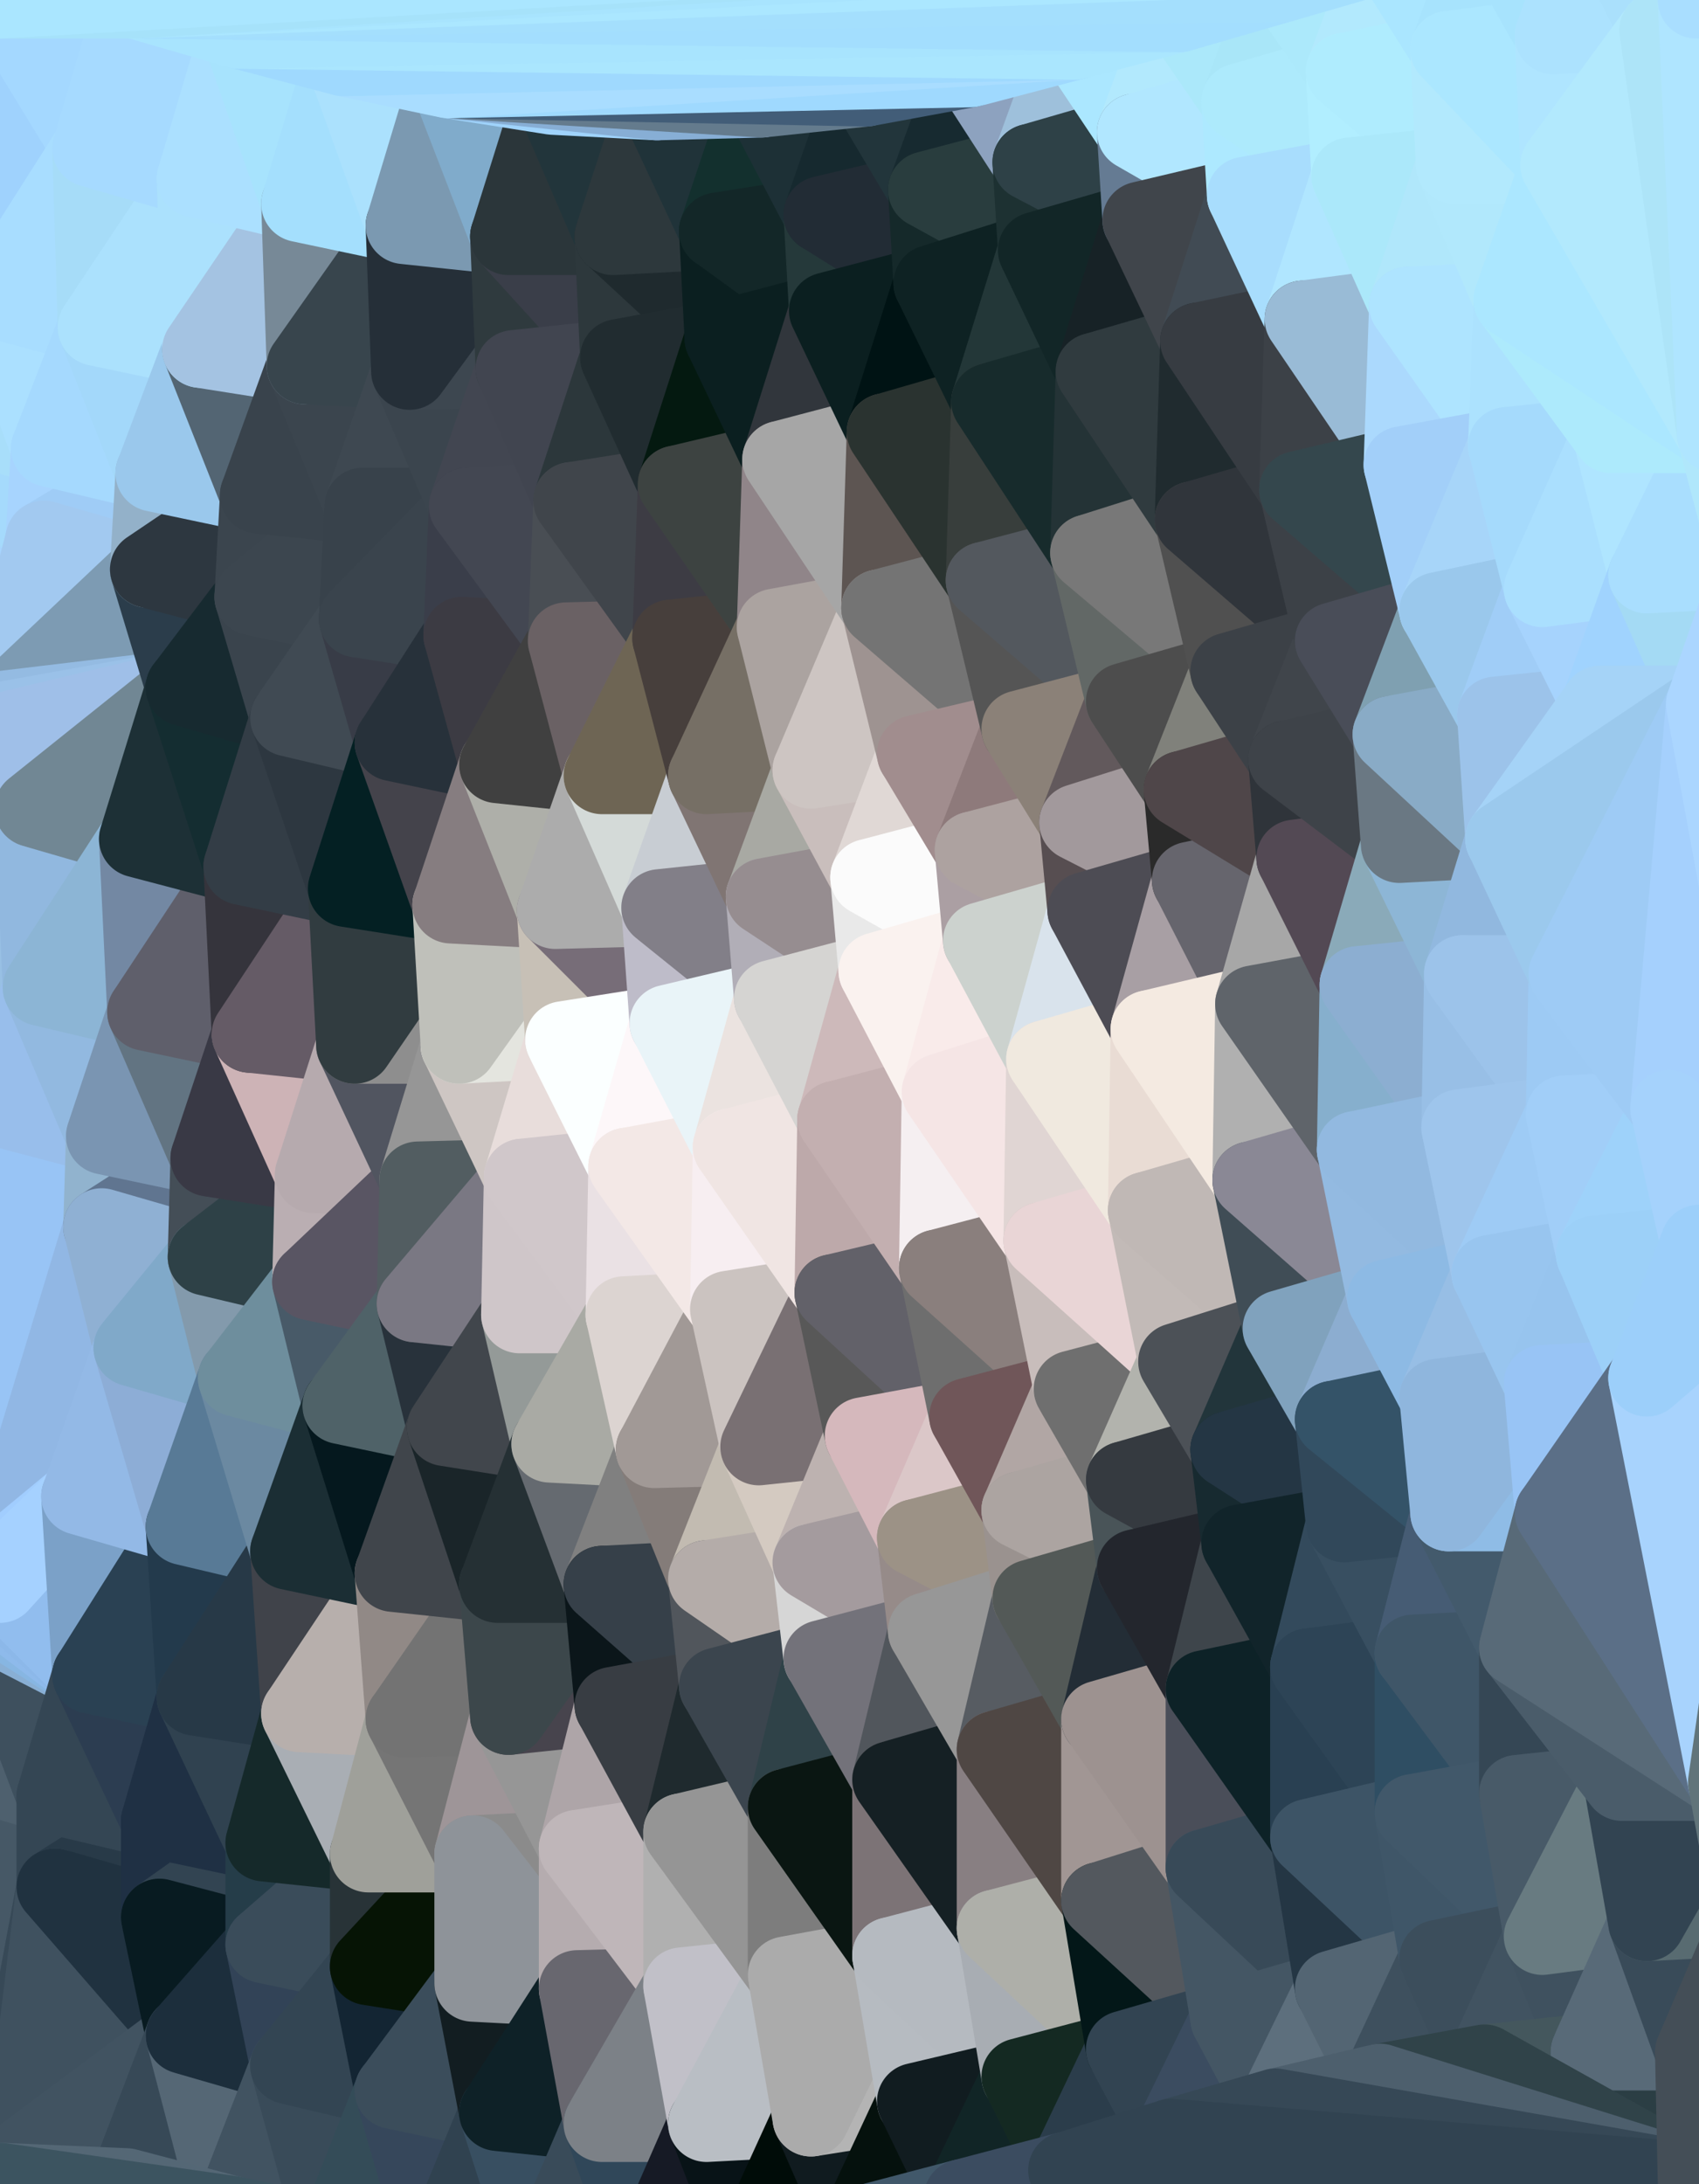 <?xml version="1.0" standalone="yes"?>
<svg width="618" height="794" xmlns="http://www.w3.org/2000/svg" version="1.1" ><polygon points="-40,98 -42,588 -37,392" fill="rgba(154, 193, 232, 1)" stroke="rgba(154, 193, 232, 1)" stroke-width="28" stroke-linejoin="round"/>
		<polygon points="-40,98 -22,348 -19,152" fill="rgba(167, 212, 254, 1)" stroke="rgba(167, 212, 254, 1)" stroke-width="28" stroke-linejoin="round"/>
		<polygon points="-40,98 -37,392 -22,348" fill="rgba(158, 196, 241, 1)" stroke="rgba(158, 196, 241, 1)" stroke-width="28" stroke-linejoin="round"/>
		<polygon points="-42,588 0,584 0,580" fill="rgba(161, 205, 254, 1)" stroke="rgba(161, 205, 254, 1)" stroke-width="28" stroke-linejoin="round"/>
		<polygon points="0,576 -42,588 0,580" fill="rgba(159, 203, 252, 1)" stroke="rgba(159, 203, 252, 1)" stroke-width="28" stroke-linejoin="round"/>
		<polygon points="0,592 -4,599 0,596" fill="rgba(141, 185, 230, 1)" stroke="rgba(141, 185, 230, 1)" stroke-width="28" stroke-linejoin="round"/>
		<polygon points="-4,599 0,600 0,596" fill="rgba(138, 184, 218, 1)" stroke="rgba(138, 184, 218, 1)" stroke-width="28" stroke-linejoin="round"/>
		<polygon points="-42,588 -4,599 0,588" fill="rgba(143, 187, 236, 1)" stroke="rgba(143, 187, 236, 1)" stroke-width="28" stroke-linejoin="round"/>
		<polygon points="0,584 -42,588 0,588" fill="rgba(150, 194, 243, 1)" stroke="rgba(150, 194, 243, 1)" stroke-width="28" stroke-linejoin="round"/>
		<polygon points="-4,599 0,592 0,588" fill="rgba(144, 187, 240, 1)" stroke="rgba(144, 187, 240, 1)" stroke-width="28" stroke-linejoin="round"/>
		<polygon points="0,572 -42,588 0,576" fill="rgba(154, 198, 247, 1)" stroke="rgba(154, 198, 247, 1)" stroke-width="28" stroke-linejoin="round"/>
		<polygon points="0,568 -42,588 0,572" fill="rgba(154, 198, 247, 1)" stroke="rgba(154, 198, 247, 1)" stroke-width="28" stroke-linejoin="round"/>
		<polygon points="-17,642 -42,588 0,793" fill="rgba(49, 67, 81, 1)" stroke="rgba(49, 67, 81, 1)" stroke-width="28" stroke-linejoin="round"/>
		<polygon points="-19,152 -22,348 0,258" fill="rgba(154, 199, 241, 1)" stroke="rgba(154, 199, 241, 1)" stroke-width="28" stroke-linejoin="round"/>
		<polygon points="-22,348 0,262 0,258" fill="rgba(151, 190, 229, 1)" stroke="rgba(151, 190, 229, 1)" stroke-width="28" stroke-linejoin="round"/>
		<polygon points="-22,348 0,266 0,262" fill="rgba(154, 193, 232, 1)" stroke="rgba(154, 193, 232, 1)" stroke-width="28" stroke-linejoin="round"/>
		<polygon points="-22,348 0,270 0,266" fill="rgba(157, 196, 235, 1)" stroke="rgba(157, 196, 235, 1)" stroke-width="28" stroke-linejoin="round"/>
		<polygon points="-22,348 0,274 0,270" fill="rgba(153, 191, 236, 1)" stroke="rgba(153, 191, 236, 1)" stroke-width="28" stroke-linejoin="round"/>
		<polygon points="-22,348 0,278 0,274" fill="rgba(161, 199, 244, 1)" stroke="rgba(161, 199, 244, 1)" stroke-width="28" stroke-linejoin="round"/>
		<polygon points="-22,348 0,282 0,278" fill="rgba(159, 197, 242, 1)" stroke="rgba(159, 197, 242, 1)" stroke-width="28" stroke-linejoin="round"/>
		<polygon points="-22,348 0,286 0,282" fill="rgba(155, 194, 233, 1)" stroke="rgba(155, 194, 233, 1)" stroke-width="28" stroke-linejoin="round"/>
		<polygon points="-22,348 0,290 0,286" fill="rgba(153, 192, 231, 1)" stroke="rgba(153, 192, 231, 1)" stroke-width="28" stroke-linejoin="round"/>
		<polygon points="-40,98 -19,152 -2,109" fill="rgba(166, 219, 253, 1)" stroke="rgba(166, 219, 253, 1)" stroke-width="28" stroke-linejoin="round"/>
		<polygon points="-42,588 -17,642 -4,599" fill="rgba(87, 110, 128, 1)" stroke="rgba(87, 110, 128, 1)" stroke-width="28" stroke-linejoin="round"/>
		<polygon points="0,286 0,290 12,294" fill="rgba(150, 189, 228, 1)" stroke="rgba(150, 189, 228, 1)" stroke-width="28" stroke-linejoin="round"/>
		<polygon points="-4,599 -17,642 0,600" fill="rgba(65, 88, 106, 1)" stroke="rgba(65, 88, 106, 1)" stroke-width="28" stroke-linejoin="round"/>
		<polygon points="-19,152 0,258 16,196" fill="rgba(167, 212, 254, 1)" stroke="rgba(167, 212, 254, 1)" stroke-width="28" stroke-linejoin="round"/>
		<polygon points="-22,348 -37,392 0,403" fill="rgba(153, 192, 231, 1)" stroke="rgba(153, 192, 231, 1)" stroke-width="28" stroke-linejoin="round"/>
		<polygon points="-22,348 0,403 15,359" fill="rgba(152, 190, 237, 1)" stroke="rgba(152, 190, 237, 1)" stroke-width="28" stroke-linejoin="round"/>
		<polygon points="-17,642 20,686 20,653" fill="rgba(67, 85, 99, 1)" stroke="rgba(67, 85, 99, 1)" stroke-width="28" stroke-linejoin="round"/>
		<polygon points="-17,642 0,793 20,686" fill="rgba(70, 88, 102, 1)" stroke="rgba(70, 88, 102, 1)" stroke-width="28" stroke-linejoin="round"/>
		<polygon points="0,793 8,784 20,686" fill="rgba(55, 73, 87, 1)" stroke="rgba(55, 73, 87, 1)" stroke-width="28" stroke-linejoin="round"/>
		<polygon points="-19,152 16,196 18,163" fill="rgba(165, 218, 252, 1)" stroke="rgba(165, 218, 252, 1)" stroke-width="28" stroke-linejoin="round"/>
		<polygon points="0,290 -22,348 12,294" fill="rgba(149, 188, 227, 1)" stroke="rgba(149, 188, 227, 1)" stroke-width="28" stroke-linejoin="round"/>
		<polygon points="0,278 0,282 12,294" fill="rgba(155, 193, 238, 1)" stroke="rgba(155, 193, 238, 1)" stroke-width="28" stroke-linejoin="round"/>
		<polygon points="0,282 0,286 12,294" fill="rgba(153, 191, 236, 1)" stroke="rgba(153, 191, 236, 1)" stroke-width="28" stroke-linejoin="round"/>
		<polygon points="-40,98 -2,109 33,54" fill="rgba(164, 217, 249, 1)" stroke="rgba(164, 217, 249, 1)" stroke-width="28" stroke-linejoin="round"/>
		<polygon points="0,0 -40,98 33,54" fill="rgba(159, 210, 253, 1)" stroke="rgba(159, 210, 253, 1)" stroke-width="28" stroke-linejoin="round"/>
		<polygon points="-2,109 -19,152 18,163" fill="rgba(168, 222, 250, 1)" stroke="rgba(168, 222, 250, 1)" stroke-width="28" stroke-linejoin="round"/>
		<polygon points="0,596 0,600 33,609" fill="rgba(108, 144, 178, 1)" stroke="rgba(108, 144, 178, 1)" stroke-width="28" stroke-linejoin="round"/>
		<polygon points="0,600 -17,642 20,653" fill="rgba(78, 96, 110, 1)" stroke="rgba(78, 96, 110, 1)" stroke-width="28" stroke-linejoin="round"/>
		<polygon points="-37,392 -42,588 0,568" fill="rgba(151, 196, 238, 1)" stroke="rgba(151, 196, 238, 1)" stroke-width="28" stroke-linejoin="round"/>
		<polygon points="0,403 37,446 38,413" fill="rgba(146, 185, 224, 1)" stroke="rgba(146, 185, 224, 1)" stroke-width="28" stroke-linejoin="round"/>
		<polygon points="0,403 -37,392 37,446" fill="rgba(150, 194, 239, 1)" stroke="rgba(150, 194, 239, 1)" stroke-width="28" stroke-linejoin="round"/>
		<polygon points="-2,109 18,163 35,119" fill="rgba(171, 224, 255, 1)" stroke="rgba(171, 224, 255, 1)" stroke-width="28" stroke-linejoin="round"/>
		<polygon points="0,592 0,596 33,609" fill="rgba(135, 168, 201, 1)" stroke="rgba(135, 168, 201, 1)" stroke-width="28" stroke-linejoin="round"/>
		<polygon points="0,600 20,653 33,609" fill="rgba(62, 80, 94, 1)" stroke="rgba(62, 80, 94, 1)" stroke-width="28" stroke-linejoin="round"/>
		<polygon points="0,588 0,592 33,609" fill="rgba(137, 175, 212, 1)" stroke="rgba(137, 175, 212, 1)" stroke-width="28" stroke-linejoin="round"/>
		<polygon points="12,294 -22,348 15,359" fill="rgba(152, 192, 228, 1)" stroke="rgba(152, 192, 228, 1)" stroke-width="28" stroke-linejoin="round"/>
		<polygon points="0,274 0,278 12,294" fill="rgba(159, 197, 242, 1)" stroke="rgba(159, 197, 242, 1)" stroke-width="28" stroke-linejoin="round"/>
		<polygon points="-37,392 0,568 37,446" fill="rgba(152, 196, 245, 1)" stroke="rgba(152, 196, 245, 1)" stroke-width="28" stroke-linejoin="round"/>
		<polygon points="0,568 29,544 48,490" fill="rgba(152, 197, 239, 1)" stroke="rgba(152, 197, 239, 1)" stroke-width="28" stroke-linejoin="round"/>
		<polygon points="37,446 0,568 48,490" fill="rgba(145, 183, 228, 1)" stroke="rgba(145, 183, 228, 1)" stroke-width="28" stroke-linejoin="round"/>
		<polygon points="8,784 0,793 46,795" fill="rgba(76, 94, 108, 1)" stroke="rgba(76, 94, 108, 1)" stroke-width="28" stroke-linejoin="round"/>
		<polygon points="0,584 0,588 33,609" fill="rgba(135, 182, 226, 1)" stroke="rgba(135, 182, 226, 1)" stroke-width="28" stroke-linejoin="round"/>
		<polygon points="0,568 0,572 29,544" fill="rgba(161, 205, 254, 1)" stroke="rgba(161, 205, 254, 1)" stroke-width="28" stroke-linejoin="round"/>
		<polygon points="0,270 0,274 12,294" fill="rgba(156, 194, 239, 1)" stroke="rgba(156, 194, 239, 1)" stroke-width="28" stroke-linejoin="round"/>
		<polygon points="15,359 0,403 38,413" fill="rgba(152, 190, 235, 1)" stroke="rgba(152, 190, 235, 1)" stroke-width="28" stroke-linejoin="round"/>
		<polygon points="0,580 0,584 33,609" fill="rgba(142, 186, 235, 1)" stroke="rgba(142, 186, 235, 1)" stroke-width="28" stroke-linejoin="round"/>
		<polygon points="18,163 16,196 56,172" fill="rgba(167, 212, 254, 1)" stroke="rgba(167, 212, 254, 1)" stroke-width="28" stroke-linejoin="round"/>
		<polygon points="12,294 15,359 50,305" fill="rgba(145, 184, 223, 1)" stroke="rgba(145, 184, 223, 1)" stroke-width="28" stroke-linejoin="round"/>
		<polygon points="0,0 33,54 49,0" fill="rgba(164, 216, 255, 1)" stroke="rgba(164, 216, 255, 1)" stroke-width="28" stroke-linejoin="round"/>
		<polygon points="33,54 -2,109 35,119" fill="rgba(168, 221, 255, 1)" stroke="rgba(168, 221, 255, 1)" stroke-width="28" stroke-linejoin="round"/>
		<polygon points="20,653 20,686 58,662" fill="rgba(52, 70, 84, 1)" stroke="rgba(52, 70, 84, 1)" stroke-width="28" stroke-linejoin="round"/>
		<polygon points="20,686 58,697 58,662" fill="rgba(40, 58, 72, 1)" stroke="rgba(40, 58, 72, 1)" stroke-width="28" stroke-linejoin="round"/>
		<polygon points="16,196 54,207 56,172" fill="rgba(159, 204, 246, 1)" stroke="rgba(159, 204, 246, 1)" stroke-width="28" stroke-linejoin="round"/>
		<polygon points="16,196 0,258 54,207" fill="rgba(162, 201, 240, 1)" stroke="rgba(162, 201, 240, 1)" stroke-width="28" stroke-linejoin="round"/>
		<polygon points="15,359 38,413 53,368" fill="rgba(146, 185, 224, 1)" stroke="rgba(146, 185, 224, 1)" stroke-width="28" stroke-linejoin="round"/>
		<polygon points="0,576 0,580 33,609" fill="rgba(140, 184, 233, 1)" stroke="rgba(140, 184, 233, 1)" stroke-width="28" stroke-linejoin="round"/>
		<polygon points="29,544 0,576 33,609" fill="rgba(145, 189, 238, 1)" stroke="rgba(145, 189, 238, 1)" stroke-width="28" stroke-linejoin="round"/>
		<polygon points="0,572 0,576 29,544" fill="rgba(165, 209, 255, 1)" stroke="rgba(165, 209, 255, 1)" stroke-width="28" stroke-linejoin="round"/>
		<polygon points="20,686 8,784 67,740" fill="rgba(63, 81, 95, 1)" stroke="rgba(63, 81, 95, 1)" stroke-width="28" stroke-linejoin="round"/>
		<polygon points="58,697 20,686 67,740" fill="rgba(32, 50, 64, 1)" stroke="rgba(32, 50, 64, 1)" stroke-width="28" stroke-linejoin="round"/>
		<polygon points="54,207 0,258 67,250" fill="rgba(125, 155, 179, 1)" stroke="rgba(125, 155, 179, 1)" stroke-width="28" stroke-linejoin="round"/>
		<polygon points="0,258 0,262 67,250" fill="rgba(148, 187, 226, 1)" stroke="rgba(148, 187, 226, 1)" stroke-width="28" stroke-linejoin="round"/>
		<polygon points="0,262 0,266 67,250" fill="rgba(154, 193, 232, 1)" stroke="rgba(154, 193, 232, 1)" stroke-width="28" stroke-linejoin="round"/>
		<polygon points="35,119 18,163 56,172" fill="rgba(165, 217, 254, 1)" stroke="rgba(165, 217, 254, 1)" stroke-width="28" stroke-linejoin="round"/>
		<polygon points="0,266 0,270 12,294" fill="rgba(156, 194, 239, 1)" stroke="rgba(156, 194, 239, 1)" stroke-width="28" stroke-linejoin="round"/>
		<polygon points="8,784 46,795 67,740" fill="rgba(65, 83, 97, 1)" stroke="rgba(65, 83, 97, 1)" stroke-width="28" stroke-linejoin="round"/>
		<polygon points="0,266 12,294 67,250" fill="rgba(159, 191, 232, 1)" stroke="rgba(159, 191, 232, 1)" stroke-width="28" stroke-linejoin="round"/>
		<polygon points="29,544 33,609 67,555" fill="rgba(123, 161, 200, 1)" stroke="rgba(123, 161, 200, 1)" stroke-width="28" stroke-linejoin="round"/>
		<polygon points="12,294 50,305 67,250" fill="rgba(113, 135, 148, 1)" stroke="rgba(113, 135, 148, 1)" stroke-width="28" stroke-linejoin="round"/>
		<polygon points="33,609 20,653 58,662" fill="rgba(52, 70, 84, 1)" stroke="rgba(52, 70, 84, 1)" stroke-width="28" stroke-linejoin="round"/>
		<polygon points="50,305 15,359 53,368" fill="rgba(140, 181, 213, 1)" stroke="rgba(140, 181, 213, 1)" stroke-width="28" stroke-linejoin="round"/>
		<polygon points="38,413 37,446 76,421" fill="rgba(145, 179, 206, 1)" stroke="rgba(145, 179, 206, 1)" stroke-width="28" stroke-linejoin="round"/>
		<polygon points="37,446 75,457 76,421" fill="rgba(96, 117, 144, 1)" stroke="rgba(96, 117, 144, 1)" stroke-width="28" stroke-linejoin="round"/>
		<polygon points="37,446 48,490 75,457" fill="rgba(143, 176, 211, 1)" stroke="rgba(143, 176, 211, 1)" stroke-width="28" stroke-linejoin="round"/>
		<polygon points="35,119 56,172 73,127" fill="rgba(163, 216, 250, 1)" stroke="rgba(163, 216, 250, 1)" stroke-width="28" stroke-linejoin="round"/>
		<polygon points="33,54 35,119 71,65" fill="rgba(166, 220, 248, 1)" stroke="rgba(166, 220, 248, 1)" stroke-width="28" stroke-linejoin="round"/>
		<polygon points="33,609 58,662 71,617" fill="rgba(44, 61, 81, 1)" stroke="rgba(44, 61, 81, 1)" stroke-width="28" stroke-linejoin="round"/>
		<polygon points="53,368 38,413 76,421" fill="rgba(122, 149, 178, 1)" stroke="rgba(122, 149, 178, 1)" stroke-width="28" stroke-linejoin="round"/>
		<polygon points="67,555 33,609 71,617" fill="rgba(42, 65, 83, 1)" stroke="rgba(42, 65, 83, 1)" stroke-width="28" stroke-linejoin="round"/>
		<polygon points="48,490 29,544 67,555" fill="rgba(147, 185, 230, 1)" stroke="rgba(147, 185, 230, 1)" stroke-width="28" stroke-linejoin="round"/>
		<polygon points="54,207 67,250 92,217" fill="rgba(43, 61, 75, 1)" stroke="rgba(43, 61, 75, 1)" stroke-width="28" stroke-linejoin="round"/>
		<polygon points="48,490 67,555 86,501" fill="rgba(141, 173, 214, 1)" stroke="rgba(141, 173, 214, 1)" stroke-width="28" stroke-linejoin="round"/>
		<polygon points="71,65 35,119 73,127" fill="rgba(171, 225, 253, 1)" stroke="rgba(171, 225, 253, 1)" stroke-width="28" stroke-linejoin="round"/>
		<polygon points="50,305 53,368 88,315" fill="rgba(115, 136, 163, 1)" stroke="rgba(115, 136, 163, 1)" stroke-width="28" stroke-linejoin="round"/>
		<polygon points="49,0 71,65 87,11" fill="rgba(167, 226, 255, 1)" stroke="rgba(167, 226, 255, 1)" stroke-width="28" stroke-linejoin="round"/>
		<polygon points="75,457 48,490 86,501" fill="rgba(128, 169, 201, 1)" stroke="rgba(128, 169, 201, 1)" stroke-width="28" stroke-linejoin="round"/>
		<polygon points="49,0 33,54 71,65" fill="rgba(166, 218, 255, 1)" stroke="rgba(166, 218, 255, 1)" stroke-width="28" stroke-linejoin="round"/>
		<polygon points="58,662 58,697 96,670" fill="rgba(31, 48, 68, 1)" stroke="rgba(31, 48, 68, 1)" stroke-width="28" stroke-linejoin="round"/>
		<polygon points="58,697 96,707 96,670" fill="rgba(50, 68, 82, 1)" stroke="rgba(50, 68, 82, 1)" stroke-width="28" stroke-linejoin="round"/>
		<polygon points="58,697 67,740 96,707" fill="rgba(8, 27, 33, 1)" stroke="rgba(8, 27, 33, 1)" stroke-width="28" stroke-linejoin="round"/>
		<polygon points="56,172 54,207 94,180" fill="rgba(147, 177, 201, 1)" stroke="rgba(147, 177, 201, 1)" stroke-width="28" stroke-linejoin="round"/>
		<polygon points="54,207 92,217 94,180" fill="rgba(45, 55, 64, 1)" stroke="rgba(45, 55, 64, 1)" stroke-width="28" stroke-linejoin="round"/>
		<polygon points="53,368 76,421 91,376" fill="rgba(98, 116, 130, 1)" stroke="rgba(98, 116, 130, 1)" stroke-width="28" stroke-linejoin="round"/>
		<polygon points="73,127 56,172 94,180" fill="rgba(154, 200, 236, 1)" stroke="rgba(154, 200, 236, 1)" stroke-width="28" stroke-linejoin="round"/>
		<polygon points="67,740 46,795 84,805" fill="rgba(55, 73, 87, 1)" stroke="rgba(55, 73, 87, 1)" stroke-width="28" stroke-linejoin="round"/>
		<polygon points="71,617 58,662 96,670" fill="rgba(31, 48, 68, 1)" stroke="rgba(31, 48, 68, 1)" stroke-width="28" stroke-linejoin="round"/>
		<polygon points="88,315 53,368 91,376" fill="rgba(95, 95, 107, 1)" stroke="rgba(95, 95, 107, 1)" stroke-width="28" stroke-linejoin="round"/>
		<polygon points="67,250 50,305 88,315" fill="rgba(29, 48, 54, 1)" stroke="rgba(29, 48, 54, 1)" stroke-width="28" stroke-linejoin="round"/>
		<polygon points="67,555 71,617 105,564" fill="rgba(35, 58, 76, 1)" stroke="rgba(35, 58, 76, 1)" stroke-width="28" stroke-linejoin="round"/>
		<polygon points="67,250 88,315 105,261" fill="rgba(20, 45, 49, 1)" stroke="rgba(20, 45, 49, 1)" stroke-width="28" stroke-linejoin="round"/>
		<polygon points="67,740 84,805 105,751" fill="rgba(85, 103, 117, 1)" stroke="rgba(85, 103, 117, 1)" stroke-width="28" stroke-linejoin="round"/>
		<polygon points="76,421 75,457 114,427" fill="rgba(68, 78, 87, 1)" stroke="rgba(68, 78, 87, 1)" stroke-width="28" stroke-linejoin="round"/>
		<polygon points="75,457 86,501 113,466" fill="rgba(131, 154, 172, 1)" stroke="rgba(131, 154, 172, 1)" stroke-width="28" stroke-linejoin="round"/>
		<polygon points="73,127 94,180 111,133" fill="rgba(83, 101, 115, 1)" stroke="rgba(83, 101, 115, 1)" stroke-width="28" stroke-linejoin="round"/>
		<polygon points="71,65 73,127 109,74" fill="rgba(171, 225, 253, 1)" stroke="rgba(171, 225, 253, 1)" stroke-width="28" stroke-linejoin="round"/>
		<polygon points="71,617 96,670 109,623" fill="rgba(48, 66, 80, 1)" stroke="rgba(48, 66, 80, 1)" stroke-width="28" stroke-linejoin="round"/>
		<polygon points="92,217 67,250 105,261" fill="rgba(23, 42, 48, 1)" stroke="rgba(23, 42, 48, 1)" stroke-width="28" stroke-linejoin="round"/>
		<polygon points="96,707 67,740 105,751" fill="rgba(28, 46, 60, 1)" stroke="rgba(28, 46, 60, 1)" stroke-width="28" stroke-linejoin="round"/>
		<polygon points="75,457 113,466 114,427" fill="rgba(46, 65, 71, 1)" stroke="rgba(46, 65, 71, 1)" stroke-width="28" stroke-linejoin="round"/>
		<polygon points="86,501 67,555 105,564" fill="rgba(88, 122, 150, 1)" stroke="rgba(88, 122, 150, 1)" stroke-width="28" stroke-linejoin="round"/>
		<polygon points="91,376 76,421 114,427" fill="rgba(57, 57, 69, 1)" stroke="rgba(57, 57, 69, 1)" stroke-width="28" stroke-linejoin="round"/>
		<polygon points="109,74 73,127 111,133" fill="rgba(164, 195, 226, 1)" stroke="rgba(164, 195, 226, 1)" stroke-width="28" stroke-linejoin="round"/>
		<polygon points="105,564 71,617 109,623" fill="rgba(39, 57, 71, 1)" stroke="rgba(39, 57, 71, 1)" stroke-width="28" stroke-linejoin="round"/>
		<polygon points="87,11 71,65 109,74" fill="rgba(171, 224, 255, 1)" stroke="rgba(171, 224, 255, 1)" stroke-width="28" stroke-linejoin="round"/>
		<polygon points="86,501 105,564 124,511" fill="rgba(107, 137, 161, 1)" stroke="rgba(107, 137, 161, 1)" stroke-width="28" stroke-linejoin="round"/>
		<polygon points="92,217 105,261 130,225" fill="rgba(58, 68, 77, 1)" stroke="rgba(58, 68, 77, 1)" stroke-width="28" stroke-linejoin="round"/>
		<polygon points="87,11 109,74 125,21" fill="rgba(167, 227, 253, 1)" stroke="rgba(167, 227, 253, 1)" stroke-width="28" stroke-linejoin="round"/>
		<polygon points="96,670 96,707 134,674" fill="rgba(37, 61, 73, 1)" stroke="rgba(37, 61, 73, 1)" stroke-width="28" stroke-linejoin="round"/>
		<polygon points="96,707 105,751 134,715" fill="rgba(50, 67, 87, 1)" stroke="rgba(50, 67, 87, 1)" stroke-width="28" stroke-linejoin="round"/>
		<polygon points="94,180 92,217 132,184" fill="rgba(59, 69, 78, 1)" stroke="rgba(59, 69, 78, 1)" stroke-width="28" stroke-linejoin="round"/>
		<polygon points="92,217 130,225 132,184" fill="rgba(60, 70, 79, 1)" stroke="rgba(60, 70, 79, 1)" stroke-width="28" stroke-linejoin="round"/>
		<polygon points="91,376 114,427 129,380" fill="rgba(205, 179, 182, 1)" stroke="rgba(205, 179, 182, 1)" stroke-width="28" stroke-linejoin="round"/>
		<polygon points="88,315 91,376 126,323" fill="rgba(53, 52, 60, 1)" stroke="rgba(53, 52, 60, 1)" stroke-width="28" stroke-linejoin="round"/>
		<polygon points="113,466 86,501 124,511" fill="rgba(110, 142, 157, 1)" stroke="rgba(110, 142, 157, 1)" stroke-width="28" stroke-linejoin="round"/>
		<polygon points="105,751 84,805 122,813" fill="rgba(65, 83, 97, 1)" stroke="rgba(65, 83, 97, 1)" stroke-width="28" stroke-linejoin="round"/>
		<polygon points="96,707 134,715 134,674" fill="rgba(58, 76, 90, 1)" stroke="rgba(58, 76, 90, 1)" stroke-width="28" stroke-linejoin="round"/>
		<polygon points="109,623 96,670 134,674" fill="rgba(21, 41, 42, 1)" stroke="rgba(21, 41, 42, 1)" stroke-width="28" stroke-linejoin="round"/>
		<polygon points="111,133 94,180 132,184" fill="rgba(57, 67, 76, 1)" stroke="rgba(57, 67, 76, 1)" stroke-width="28" stroke-linejoin="round"/>
		<polygon points="126,323 91,376 129,380" fill="rgba(101, 91, 102, 1)" stroke="rgba(101, 91, 102, 1)" stroke-width="28" stroke-linejoin="round"/>
		<polygon points="105,261 88,315 126,323" fill="rgba(51, 61, 70, 1)" stroke="rgba(51, 61, 70, 1)" stroke-width="28" stroke-linejoin="round"/>
		<polygon points="105,751 122,813 143,760" fill="rgba(57, 75, 89, 1)" stroke="rgba(57, 75, 89, 1)" stroke-width="28" stroke-linejoin="round"/>
		<polygon points="105,564 109,623 143,572" fill="rgba(64, 67, 74, 1)" stroke="rgba(64, 67, 74, 1)" stroke-width="28" stroke-linejoin="round"/>
		<polygon points="105,261 126,323 143,270" fill="rgba(45, 55, 64, 1)" stroke="rgba(45, 55, 64, 1)" stroke-width="28" stroke-linejoin="round"/>
		<polygon points="114,427 113,466 152,429" fill="rgba(186, 174, 178, 1)" stroke="rgba(186, 174, 178, 1)" stroke-width="28" stroke-linejoin="round"/>
		<polygon points="113,466 124,511 151,474" fill="rgba(72, 90, 104, 1)" stroke="rgba(72, 90, 104, 1)" stroke-width="28" stroke-linejoin="round"/>
		<polygon points="111,133 132,184 149,135" fill="rgba(59, 69, 78, 1)" stroke="rgba(59, 69, 78, 1)" stroke-width="28" stroke-linejoin="round"/>
		<polygon points="109,74 111,133 147,82" fill="rgba(119, 137, 151, 1)" stroke="rgba(119, 137, 151, 1)" stroke-width="28" stroke-linejoin="round"/>
		<polygon points="109,623 134,674 147,625" fill="rgba(169, 174, 180, 1)" stroke="rgba(169, 174, 180, 1)" stroke-width="28" stroke-linejoin="round"/>
		<polygon points="134,715 105,751 143,760" fill="rgba(51, 69, 83, 1)" stroke="rgba(51, 69, 83, 1)" stroke-width="28" stroke-linejoin="round"/>
		<polygon points="130,225 105,261 143,270" fill="rgba(64, 74, 83, 1)" stroke="rgba(64, 74, 83, 1)" stroke-width="28" stroke-linejoin="round"/>
		<polygon points="143,572 109,623 147,625" fill="rgba(183, 175, 172, 1)" stroke="rgba(183, 175, 172, 1)" stroke-width="28" stroke-linejoin="round"/>
		<polygon points="124,511 105,564 143,572" fill="rgba(27, 46, 52, 1)" stroke="rgba(27, 46, 52, 1)" stroke-width="28" stroke-linejoin="round"/>
		<polygon points="129,380 114,427 152,429" fill="rgba(182, 170, 174, 1)" stroke="rgba(182, 170, 174, 1)" stroke-width="28" stroke-linejoin="round"/>
		<polygon points="147,82 111,133 149,135" fill="rgba(56, 69, 77, 1)" stroke="rgba(56, 69, 77, 1)" stroke-width="28" stroke-linejoin="round"/>
		<polygon points="113,466 151,474 152,429" fill="rgba(89, 85, 99, 1)" stroke="rgba(89, 85, 99, 1)" stroke-width="28" stroke-linejoin="round"/>
		<polygon points="125,21 109,74 147,82" fill="rgba(164, 223, 253, 1)" stroke="rgba(164, 223, 253, 1)" stroke-width="28" stroke-linejoin="round"/>
		<polygon points="124,511 143,572 162,519" fill="rgba(5, 24, 30, 1)" stroke="rgba(5, 24, 30, 1)" stroke-width="28" stroke-linejoin="round"/>
		<polygon points="130,225 143,270 168,231" fill="rgba(56, 60, 71, 1)" stroke="rgba(56, 60, 71, 1)" stroke-width="28" stroke-linejoin="round"/>
		<polygon points="125,21 147,82 163,29" fill="rgba(171, 225, 253, 1)" stroke="rgba(171, 225, 253, 1)" stroke-width="28" stroke-linejoin="round"/>
		<polygon points="151,474 124,511 162,519" fill="rgba(79, 98, 104, 1)" stroke="rgba(79, 98, 104, 1)" stroke-width="28" stroke-linejoin="round"/>
		<polygon points="134,674 134,715 172,674" fill="rgba(40, 51, 55, 1)" stroke="rgba(40, 51, 55, 1)" stroke-width="28" stroke-linejoin="round"/>
		<polygon points="134,715 143,760 172,721" fill="rgba(19, 37, 51, 1)" stroke="rgba(19, 37, 51, 1)" stroke-width="28" stroke-linejoin="round"/>
		<polygon points="149,135 132,184 170,184" fill="rgba(62, 72, 81, 1)" stroke="rgba(62, 72, 81, 1)" stroke-width="28" stroke-linejoin="round"/>
		<polygon points="132,184 130,225 170,184" fill="rgba(56, 66, 75, 1)" stroke="rgba(56, 66, 75, 1)" stroke-width="28" stroke-linejoin="round"/>
		<polygon points="129,380 152,429 167,380" fill="rgba(81, 85, 96, 1)" stroke="rgba(81, 85, 96, 1)" stroke-width="28" stroke-linejoin="round"/>
		<polygon points="164,329 129,380 167,380" fill="rgba(142, 142, 142, 1)" stroke="rgba(142, 142, 142, 1)" stroke-width="28" stroke-linejoin="round"/>
		<polygon points="126,323 129,380 164,329" fill="rgba(49, 60, 64, 1)" stroke="rgba(49, 60, 64, 1)" stroke-width="28" stroke-linejoin="round"/>
		<polygon points="143,270 126,323 164,329" fill="rgba(4, 32, 35, 1)" stroke="rgba(4, 32, 35, 1)" stroke-width="28" stroke-linejoin="round"/>
		<polygon points="143,760 122,813 160,819" fill="rgba(52, 76, 88, 1)" stroke="rgba(52, 76, 88, 1)" stroke-width="28" stroke-linejoin="round"/>
		<polygon points="134,715 172,721 172,674" fill="rgba(6, 20, 5, 1)" stroke="rgba(6, 20, 5, 1)" stroke-width="28" stroke-linejoin="round"/>
		<polygon points="147,625 134,674 172,674" fill="rgba(159, 160, 154, 1)" stroke="rgba(159, 160, 154, 1)" stroke-width="28" stroke-linejoin="round"/>
		<polygon points="130,225 168,231 170,184" fill="rgba(58, 68, 77, 1)" stroke="rgba(58, 68, 77, 1)" stroke-width="28" stroke-linejoin="round"/>
		<polygon points="143,270 164,329 181,278" fill="rgba(68, 67, 75, 1)" stroke="rgba(68, 67, 75, 1)" stroke-width="28" stroke-linejoin="round"/>
		<polygon points="143,760 160,819 181,768" fill="rgba(54, 71, 91, 1)" stroke="rgba(54, 71, 91, 1)" stroke-width="28" stroke-linejoin="round"/>
		<polygon points="143,572 147,625 181,576" fill="rgba(145, 137, 134, 1)" stroke="rgba(145, 137, 134, 1)" stroke-width="28" stroke-linejoin="round"/>
		<polygon points="151,474 162,519 189,478" fill="rgba(40, 50, 59, 1)" stroke="rgba(40, 50, 59, 1)" stroke-width="28" stroke-linejoin="round"/>
		<polygon points="149,135 170,184 187,134" fill="rgba(59, 69, 78, 1)" stroke="rgba(59, 69, 78, 1)" stroke-width="28" stroke-linejoin="round"/>
		<polygon points="185,86 149,135 187,134" fill="rgba(61, 71, 80, 1)" stroke="rgba(61, 71, 80, 1)" stroke-width="28" stroke-linejoin="round"/>
		<polygon points="147,82 149,135 185,86" fill="rgba(37, 47, 56, 1)" stroke="rgba(37, 47, 56, 1)" stroke-width="28" stroke-linejoin="round"/>
		<polygon points="147,625 172,674 185,624" fill="rgba(117, 117, 117, 1)" stroke="rgba(117, 117, 117, 1)" stroke-width="28" stroke-linejoin="round"/>
		<polygon points="181,576 147,625 185,624" fill="rgba(115, 115, 115, 1)" stroke="rgba(115, 115, 115, 1)" stroke-width="28" stroke-linejoin="round"/>
		<polygon points="168,231 143,270 181,278" fill="rgba(39, 49, 58, 1)" stroke="rgba(39, 49, 58, 1)" stroke-width="28" stroke-linejoin="round"/>
		<polygon points="162,519 143,572 181,576" fill="rgba(64, 69, 75, 1)" stroke="rgba(64, 69, 75, 1)" stroke-width="28" stroke-linejoin="round"/>
		<polygon points="172,721 143,760 181,768" fill="rgba(59, 77, 91, 1)" stroke="rgba(59, 77, 91, 1)" stroke-width="28" stroke-linejoin="round"/>
		<polygon points="167,380 152,429 190,428" fill="rgba(150, 150, 150, 1)" stroke="rgba(150, 150, 150, 1)" stroke-width="28" stroke-linejoin="round"/>
		<polygon points="163,29 147,82 185,86" fill="rgba(123, 153, 177, 1)" stroke="rgba(123, 153, 177, 1)" stroke-width="28" stroke-linejoin="round"/>
		<polygon points="152,429 151,474 190,428" fill="rgba(82, 93, 97, 1)" stroke="rgba(82, 93, 97, 1)" stroke-width="28" stroke-linejoin="round"/>
		<polygon points="151,474 189,478 190,428" fill="rgba(122, 120, 131, 1)" stroke="rgba(122, 120, 131, 1)" stroke-width="28" stroke-linejoin="round"/>
		<polygon points="162,519 181,576 200,525" fill="rgba(26, 37, 41, 1)" stroke="rgba(26, 37, 41, 1)" stroke-width="28" stroke-linejoin="round"/>
		<polygon points="163,29 185,86 201,35" fill="rgba(128, 171, 203, 1)" stroke="rgba(128, 171, 203, 1)" stroke-width="28" stroke-linejoin="round"/>
		<polygon points="181,768 160,819 198,821" fill="rgba(48, 66, 80, 1)" stroke="rgba(48, 66, 80, 1)" stroke-width="28" stroke-linejoin="round"/>
		<polygon points="185,624 172,674 210,672" fill="rgba(158, 149, 152, 1)" stroke="rgba(158, 149, 152, 1)" stroke-width="28" stroke-linejoin="round"/>
		<polygon points="172,721 181,768 210,723" fill="rgba(18, 29, 33, 1)" stroke="rgba(18, 29, 33, 1)" stroke-width="28" stroke-linejoin="round"/>
		<polygon points="187,134 170,184 208,182" fill="rgba(66, 70, 81, 1)" stroke="rgba(66, 70, 81, 1)" stroke-width="28" stroke-linejoin="round"/>
		<polygon points="170,184 168,231 206,233" fill="rgba(58, 62, 74, 1)" stroke="rgba(58, 62, 74, 1)" stroke-width="28" stroke-linejoin="round"/>
		<polygon points="168,231 181,278 206,233" fill="rgba(60, 59, 67, 1)" stroke="rgba(60, 59, 67, 1)" stroke-width="28" stroke-linejoin="round"/>
		<polygon points="167,380 190,428 205,378" fill="rgba(206, 198, 195, 1)" stroke="rgba(206, 198, 195, 1)" stroke-width="28" stroke-linejoin="round"/>
		<polygon points="202,331 167,380 205,378" fill="rgba(228, 229, 223, 1)" stroke="rgba(228, 229, 223, 1)" stroke-width="28" stroke-linejoin="round"/>
		<polygon points="164,329 167,380 202,331" fill="rgba(191, 192, 186, 1)" stroke="rgba(191, 192, 186, 1)" stroke-width="28" stroke-linejoin="round"/>
		<polygon points="181,278 164,329 202,331" fill="rgba(134, 125, 128, 1)" stroke="rgba(134, 125, 128, 1)" stroke-width="28" stroke-linejoin="round"/>
		<polygon points="189,478 162,519 200,525" fill="rgba(65, 70, 76, 1)" stroke="rgba(65, 70, 76, 1)" stroke-width="28" stroke-linejoin="round"/>
		<polygon points="46,795 0,793 84,805" fill="rgba(84, 103, 117, 1)" stroke="rgba(84, 103, 117, 1)" stroke-width="28" stroke-linejoin="round"/>
		<polygon points="170,184 206,233 208,182" fill="rgba(67, 71, 82, 1)" stroke="rgba(67, 71, 82, 1)" stroke-width="28" stroke-linejoin="round"/>
		<polygon points="172,674 210,723 210,672" fill="rgba(139, 139, 139, 1)" stroke="rgba(139, 139, 139, 1)" stroke-width="28" stroke-linejoin="round"/>
		<polygon points="172,674 172,721 210,723" fill="rgba(142, 147, 153, 1)" stroke="rgba(142, 147, 153, 1)" stroke-width="28" stroke-linejoin="round"/>
		<polygon points="181,278 202,331 219,282" fill="rgba(174, 175, 169, 1)" stroke="rgba(174, 175, 169, 1)" stroke-width="28" stroke-linejoin="round"/>
		<polygon points="181,768 198,821 219,772" fill="rgba(56, 79, 97, 1)" stroke="rgba(56, 79, 97, 1)" stroke-width="28" stroke-linejoin="round"/>
		<polygon points="205,378 190,428 228,424" fill="rgba(232, 221, 219, 1)" stroke="rgba(232, 221, 219, 1)" stroke-width="28" stroke-linejoin="round"/>
		<polygon points="189,478 200,525 227,478" fill="rgba(148, 154, 152, 1)" stroke="rgba(148, 154, 152, 1)" stroke-width="28" stroke-linejoin="round"/>
		<polygon points="185,86 187,134 225,130" fill="rgba(47, 58, 62, 1)" stroke="rgba(47, 58, 62, 1)" stroke-width="28" stroke-linejoin="round"/>
		<polygon points="223,86 185,86 225,130" fill="rgba(58, 62, 73, 1)" stroke="rgba(58, 62, 73, 1)" stroke-width="28" stroke-linejoin="round"/>
		<polygon points="201,35 185,86 223,86" fill="rgba(43, 54, 58, 1)" stroke="rgba(43, 54, 58, 1)" stroke-width="28" stroke-linejoin="round"/>
		<polygon points="185,624 210,672 223,620" fill="rgba(150, 150, 150, 1)" stroke="rgba(150, 150, 150, 1)" stroke-width="28" stroke-linejoin="round"/>
		<polygon points="219,576 185,624 223,620" fill="rgba(71, 68, 77, 1)" stroke="rgba(71, 68, 77, 1)" stroke-width="28" stroke-linejoin="round"/>
		<polygon points="206,233 181,278 219,282" fill="rgba(64, 64, 64, 1)" stroke="rgba(64, 64, 64, 1)" stroke-width="28" stroke-linejoin="round"/>
		<polygon points="181,576 185,624 219,576" fill="rgba(60, 71, 75, 1)" stroke="rgba(60, 71, 75, 1)" stroke-width="28" stroke-linejoin="round"/>
		<polygon points="200,525 181,576 219,576" fill="rgba(37, 48, 52, 1)" stroke="rgba(37, 48, 52, 1)" stroke-width="28" stroke-linejoin="round"/>
		<polygon points="210,723 181,768 219,772" fill="rgba(14, 33, 39, 1)" stroke="rgba(14, 33, 39, 1)" stroke-width="28" stroke-linejoin="round"/>
		<polygon points="187,134 208,182 225,130" fill="rgba(65, 69, 80, 1)" stroke="rgba(65, 69, 80, 1)" stroke-width="28" stroke-linejoin="round"/>
		<polygon points="190,428 189,478 227,478" fill="rgba(207, 198, 201, 1)" stroke="rgba(207, 198, 201, 1)" stroke-width="28" stroke-linejoin="round"/>
		<polygon points="190,428 227,478 228,424" fill="rgba(208, 199, 202, 1)" stroke="rgba(208, 199, 202, 1)" stroke-width="28" stroke-linejoin="round"/>
		<polygon points="219,772 198,821 236,820" fill="rgba(57, 75, 89, 1)" stroke="rgba(57, 75, 89, 1)" stroke-width="28" stroke-linejoin="round"/>
		<polygon points="201,35 223,86 239,37" fill="rgba(34, 53, 59, 1)" stroke="rgba(34, 53, 59, 1)" stroke-width="28" stroke-linejoin="round"/>
		<polygon points="200,525 219,576 238,527" fill="rgba(101, 106, 112, 1)" stroke="rgba(101, 106, 112, 1)" stroke-width="28" stroke-linejoin="round"/>
		<polygon points="223,620 210,672 248,666" fill="rgba(174, 165, 168, 1)" stroke="rgba(174, 165, 168, 1)" stroke-width="28" stroke-linejoin="round"/>
		<polygon points="225,130 208,182 246,176" fill="rgba(44, 55, 59, 1)" stroke="rgba(44, 55, 59, 1)" stroke-width="28" stroke-linejoin="round"/>
		<polygon points="208,182 206,233 244,232" fill="rgba(73, 78, 84, 1)" stroke="rgba(73, 78, 84, 1)" stroke-width="28" stroke-linejoin="round"/>
		<polygon points="206,233 219,282 244,232" fill="rgba(106, 97, 100, 1)" stroke="rgba(106, 97, 100, 1)" stroke-width="28" stroke-linejoin="round"/>
		<polygon points="202,331 205,378 243,372" fill="rgba(199, 192, 182, 1)" stroke="rgba(199, 192, 182, 1)" stroke-width="28" stroke-linejoin="round"/>
		<polygon points="240,330 202,331 243,372" fill="rgba(119, 109, 120, 1)" stroke="rgba(119, 109, 120, 1)" stroke-width="28" stroke-linejoin="round"/>
		<polygon points="205,378 228,424 243,372" fill="rgba(251, 255, 255, 1)" stroke="rgba(251, 255, 255, 1)" stroke-width="28" stroke-linejoin="round"/>
		<polygon points="219,282 202,331 240,330" fill="rgba(172, 172, 172, 1)" stroke="rgba(172, 172, 172, 1)" stroke-width="28" stroke-linejoin="round"/>
		<polygon points="227,478 200,525 238,527" fill="rgba(169, 170, 164, 1)" stroke="rgba(169, 170, 164, 1)" stroke-width="28" stroke-linejoin="round"/>
		<polygon points="210,672 210,723 248,722" fill="rgba(181, 172, 175, 1)" stroke="rgba(181, 172, 175, 1)" stroke-width="28" stroke-linejoin="round"/>
		<polygon points="210,723 219,772 248,722" fill="rgba(104, 103, 111, 1)" stroke="rgba(104, 103, 111, 1)" stroke-width="28" stroke-linejoin="round"/>
		<polygon points="208,182 244,232 246,176" fill="rgba(64, 69, 75, 1)" stroke="rgba(64, 69, 75, 1)" stroke-width="28" stroke-linejoin="round"/>
		<polygon points="238,527 219,576 257,574" fill="rgba(128, 128, 128, 1)" stroke="rgba(128, 128, 128, 1)" stroke-width="28" stroke-linejoin="round"/>
		<polygon points="210,672 248,722 248,666" fill="rgba(191, 182, 185, 1)" stroke="rgba(191, 182, 185, 1)" stroke-width="28" stroke-linejoin="round"/>
		<polygon points="219,772 236,820 257,772" fill="rgba(48, 71, 89, 1)" stroke="rgba(48, 71, 89, 1)" stroke-width="28" stroke-linejoin="round"/>
		<polygon points="219,282 240,330 257,282" fill="rgba(212, 218, 216, 1)" stroke="rgba(212, 218, 216, 1)" stroke-width="28" stroke-linejoin="round"/>
		<polygon points="243,372 228,424 266,417" fill="rgba(253, 247, 249, 1)" stroke="rgba(253, 247, 249, 1)" stroke-width="28" stroke-linejoin="round"/>
		<polygon points="223,86 225,130 263,123" fill="rgba(45, 56, 60, 1)" stroke="rgba(45, 56, 60, 1)" stroke-width="28" stroke-linejoin="round"/>
		<polygon points="261,84 223,86 263,123" fill="rgba(31, 42, 46, 1)" stroke="rgba(31, 42, 46, 1)" stroke-width="28" stroke-linejoin="round"/>
		<polygon points="219,576 223,620 261,613" fill="rgba(11, 22, 26, 1)" stroke="rgba(11, 22, 26, 1)" stroke-width="28" stroke-linejoin="round"/>
		<polygon points="257,574 219,576 261,613" fill="rgba(54, 64, 73, 1)" stroke="rgba(54, 64, 73, 1)" stroke-width="28" stroke-linejoin="round"/>
		<polygon points="239,37 223,86 261,84" fill="rgba(45, 56, 60, 1)" stroke="rgba(45, 56, 60, 1)" stroke-width="28" stroke-linejoin="round"/>
		<polygon points="248,722 219,772 257,772" fill="rgba(124, 129, 135, 1)" stroke="rgba(124, 129, 135, 1)" stroke-width="28" stroke-linejoin="round"/>
		<polygon points="244,232 219,282 257,282" fill="rgba(110, 101, 84, 1)" stroke="rgba(110, 101, 84, 1)" stroke-width="28" stroke-linejoin="round"/>
		<polygon points="223,620 248,666 261,613" fill="rgba(56, 61, 67, 1)" stroke="rgba(56, 61, 67, 1)" stroke-width="28" stroke-linejoin="round"/>
		<polygon points="228,424 227,478 265,476" fill="rgba(234, 225, 228, 1)" stroke="rgba(234, 225, 228, 1)" stroke-width="28" stroke-linejoin="round"/>
		<polygon points="227,478 238,527 265,476" fill="rgba(220, 212, 209, 1)" stroke="rgba(220, 212, 209, 1)" stroke-width="28" stroke-linejoin="round"/>
		<polygon points="225,130 246,176 263,123" fill="rgba(33, 44, 48, 1)" stroke="rgba(33, 44, 48, 1)" stroke-width="28" stroke-linejoin="round"/>
		<polygon points="257,772 236,820 274,816" fill="rgba(22, 26, 37, 1)" stroke="rgba(22, 26, 37, 1)" stroke-width="28" stroke-linejoin="round"/>
		<polygon points="240,330 243,372 281,363" fill="rgba(190, 188, 201, 1)" stroke="rgba(190, 188, 201, 1)" stroke-width="28" stroke-linejoin="round"/>
		<polygon points="257,282 240,330 278,326" fill="rgba(200, 205, 211, 1)" stroke="rgba(200, 205, 211, 1)" stroke-width="28" stroke-linejoin="round"/>
		<polygon points="238,527 257,574 276,526" fill="rgba(132, 124, 121, 1)" stroke="rgba(132, 124, 121, 1)" stroke-width="28" stroke-linejoin="round"/>
		<polygon points="265,476 238,527 276,526" fill="rgba(161, 153, 150, 1)" stroke="rgba(161, 153, 150, 1)" stroke-width="28" stroke-linejoin="round"/>
		<polygon points="228,424 265,476 266,417" fill="rgba(243, 232, 230, 1)" stroke="rgba(243, 232, 230, 1)" stroke-width="28" stroke-linejoin="round"/>
		<polygon points="261,613 248,666 286,657" fill="rgba(31, 42, 46, 1)" stroke="rgba(31, 42, 46, 1)" stroke-width="28" stroke-linejoin="round"/>
		<polygon points="263,123 246,176 284,167" fill="rgba(4, 25, 16, 1)" stroke="rgba(4, 25, 16, 1)" stroke-width="28" stroke-linejoin="round"/>
		<polygon points="246,176 244,232 282,228" fill="rgba(61, 60, 68, 1)" stroke="rgba(61, 60, 68, 1)" stroke-width="28" stroke-linejoin="round"/>
		<polygon points="278,326 240,330 281,363" fill="rgba(130, 127, 136, 1)" stroke="rgba(130, 127, 136, 1)" stroke-width="28" stroke-linejoin="round"/>
		<polygon points="239,37 261,84 277,36" fill="rgba(32, 51, 57, 1)" stroke="rgba(32, 51, 57, 1)" stroke-width="28" stroke-linejoin="round"/>
		<polygon points="248,666 248,722 286,718" fill="rgba(176, 176, 176, 1)" stroke="rgba(176, 176, 176, 1)" stroke-width="28" stroke-linejoin="round"/>
		<polygon points="244,232 257,282 282,228" fill="rgba(71, 63, 60, 1)" stroke="rgba(71, 63, 60, 1)" stroke-width="28" stroke-linejoin="round"/>
		<polygon points="243,372 266,417 281,363" fill="rgba(233, 244, 248, 1)" stroke="rgba(233, 244, 248, 1)" stroke-width="28" stroke-linejoin="round"/>
		<polygon points="276,526 257,574 295,568" fill="rgba(194, 187, 177, 1)" stroke="rgba(194, 187, 177, 1)" stroke-width="28" stroke-linejoin="round"/>
		<polygon points="248,722 257,772 286,718" fill="rgba(193, 192, 200, 1)" stroke="rgba(193, 192, 200, 1)" stroke-width="28" stroke-linejoin="round"/>
		<polygon points="257,574 261,613 299,603" fill="rgba(81, 86, 92, 1)" stroke="rgba(81, 86, 92, 1)" stroke-width="28" stroke-linejoin="round"/>
		<polygon points="261,84 263,123 301,113" fill="rgba(11, 31, 32, 1)" stroke="rgba(11, 31, 32, 1)" stroke-width="28" stroke-linejoin="round"/>
		<polygon points="277,36 261,84 299,78" fill="rgba(19, 48, 46, 1)" stroke="rgba(19, 48, 46, 1)" stroke-width="28" stroke-linejoin="round"/>
		<polygon points="257,772 274,816 295,770" fill="rgba(8, 19, 23, 1)" stroke="rgba(8, 19, 23, 1)" stroke-width="28" stroke-linejoin="round"/>
		<polygon points="257,282 278,326 295,280" fill="rgba(128, 117, 115, 1)" stroke="rgba(128, 117, 115, 1)" stroke-width="28" stroke-linejoin="round"/>
		<polygon points="246,176 282,228 284,167" fill="rgba(61, 67, 65, 1)" stroke="rgba(61, 67, 65, 1)" stroke-width="28" stroke-linejoin="round"/>
		<polygon points="281,363 266,417 304,407" fill="rgba(235, 227, 224, 1)" stroke="rgba(235, 227, 224, 1)" stroke-width="28" stroke-linejoin="round"/>
		<polygon points="299,78 261,84 301,113" fill="rgba(19, 39, 40, 1)" stroke="rgba(19, 39, 40, 1)" stroke-width="28" stroke-linejoin="round"/>
		<polygon points="295,568 257,574 299,603" fill="rgba(180, 172, 169, 1)" stroke="rgba(180, 172, 169, 1)" stroke-width="28" stroke-linejoin="round"/>
		<polygon points="286,718 257,772 295,770" fill="rgba(185, 190, 196, 1)" stroke="rgba(185, 190, 196, 1)" stroke-width="28" stroke-linejoin="round"/>
		<polygon points="282,228 257,282 295,280" fill="rgba(118, 111, 101, 1)" stroke="rgba(118, 111, 101, 1)" stroke-width="28" stroke-linejoin="round"/>
		<polygon points="248,666 286,718 286,657" fill="rgba(149, 149, 149, 1)" stroke="rgba(149, 149, 149, 1)" stroke-width="28" stroke-linejoin="round"/>
		<polygon points="266,417 265,476 303,470" fill="rgba(247, 238, 241, 1)" stroke="rgba(247, 238, 241, 1)" stroke-width="28" stroke-linejoin="round"/>
		<polygon points="261,613 286,657 299,603" fill="rgba(59, 69, 78, 1)" stroke="rgba(59, 69, 78, 1)" stroke-width="28" stroke-linejoin="round"/>
		<polygon points="295,770 274,816 312,809" fill="rgba(0, 12, 8, 1)" stroke="rgba(0, 12, 8, 1)" stroke-width="28" stroke-linejoin="round"/>
		<polygon points="265,476 276,526 303,470" fill="rgba(203, 195, 192, 1)" stroke="rgba(203, 195, 192, 1)" stroke-width="28" stroke-linejoin="round"/>
		<polygon points="263,123 284,167 301,113" fill="rgba(11, 31, 32, 1)" stroke="rgba(11, 31, 32, 1)" stroke-width="28" stroke-linejoin="round"/>
		<polygon points="295,280 278,326 316,319" fill="rgba(168, 169, 163, 1)" stroke="rgba(168, 169, 163, 1)" stroke-width="28" stroke-linejoin="round"/>
		<polygon points="278,326 281,363 319,353" fill="rgba(177, 174, 183, 1)" stroke="rgba(177, 174, 183, 1)" stroke-width="28" stroke-linejoin="round"/>
		<polygon points="276,526 295,568 314,522" fill="rgba(212, 202, 193, 1)" stroke="rgba(212, 202, 193, 1)" stroke-width="28" stroke-linejoin="round"/>
		<polygon points="303,470 276,526 314,522" fill="rgba(121, 112, 115, 1)" stroke="rgba(121, 112, 115, 1)" stroke-width="28" stroke-linejoin="round"/>
		<polygon points="299,603 286,657 324,647" fill="rgba(47, 66, 72, 1)" stroke="rgba(47, 66, 72, 1)" stroke-width="28" stroke-linejoin="round"/>
		<polygon points="301,113 284,167 322,157" fill="rgba(49, 54, 60, 1)" stroke="rgba(49, 54, 60, 1)" stroke-width="28" stroke-linejoin="round"/>
		<polygon points="284,167 282,228 320,221" fill="rgba(144, 133, 137, 1)" stroke="rgba(144, 133, 137, 1)" stroke-width="28" stroke-linejoin="round"/>
		<polygon points="316,319 278,326 319,353" fill="rgba(150, 141, 144, 1)" stroke="rgba(150, 141, 144, 1)" stroke-width="28" stroke-linejoin="round"/>
		<polygon points="277,36 299,78 315,32" fill="rgba(29, 48, 54, 1)" stroke="rgba(29, 48, 54, 1)" stroke-width="28" stroke-linejoin="round"/>
		<polygon points="266,417 303,470 304,407" fill="rgba(240, 229, 227, 1)" stroke="rgba(240, 229, 227, 1)" stroke-width="28" stroke-linejoin="round"/>
		<polygon points="314,522 295,568 333,559" fill="rgba(189, 178, 176, 1)" stroke="rgba(189, 178, 176, 1)" stroke-width="28" stroke-linejoin="round"/>
		<polygon points="286,657 286,718 324,711" fill="rgba(125, 125, 125, 1)" stroke="rgba(125, 125, 125, 1)" stroke-width="28" stroke-linejoin="round"/>
		<polygon points="281,363 304,407 319,353" fill="rgba(213, 212, 210, 1)" stroke="rgba(213, 212, 210, 1)" stroke-width="28" stroke-linejoin="round"/>
		<polygon points="295,568 299,603 337,593" fill="rgba(214, 214, 214, 1)" stroke="rgba(214, 214, 214, 1)" stroke-width="28" stroke-linejoin="round"/>
		<polygon points="282,228 295,280 320,221" fill="rgba(171, 163, 160, 1)" stroke="rgba(171, 163, 160, 1)" stroke-width="28" stroke-linejoin="round"/>
		<polygon points="299,78 301,113 339,103" fill="rgba(37, 57, 58, 1)" stroke="rgba(37, 57, 58, 1)" stroke-width="28" stroke-linejoin="round"/>
		<polygon points="315,32 299,78 337,69" fill="rgba(22, 41, 47, 1)" stroke="rgba(22, 41, 47, 1)" stroke-width="28" stroke-linejoin="round"/>
		<polygon points="319,353 304,407 342,397" fill="rgba(205, 185, 186, 1)" stroke="rgba(205, 185, 186, 1)" stroke-width="28" stroke-linejoin="round"/>
		<polygon points="304,407 303,470 341,461" fill="rgba(189, 169, 170, 1)" stroke="rgba(189, 169, 170, 1)" stroke-width="28" stroke-linejoin="round"/>
		<polygon points="337,69 299,78 339,103" fill="rgba(34, 44, 53, 1)" stroke="rgba(34, 44, 53, 1)" stroke-width="28" stroke-linejoin="round"/>
		<polygon points="333,559 295,568 337,593" fill="rgba(164, 155, 158, 1)" stroke="rgba(164, 155, 158, 1)" stroke-width="28" stroke-linejoin="round"/>
		<polygon points="295,770 312,809 333,764" fill="rgba(16, 27, 31, 1)" stroke="rgba(16, 27, 31, 1)" stroke-width="28" stroke-linejoin="round"/>
		<polygon points="324,711 295,770 333,764" fill="rgba(180, 180, 180, 1)" stroke="rgba(180, 180, 180, 1)" stroke-width="28" stroke-linejoin="round"/>
		<polygon points="295,280 316,319 333,274" fill="rgba(201, 190, 188, 1)" stroke="rgba(201, 190, 188, 1)" stroke-width="28" stroke-linejoin="round"/>
		<polygon points="320,221 295,280 333,274" fill="rgba(205, 197, 194, 1)" stroke="rgba(205, 197, 194, 1)" stroke-width="28" stroke-linejoin="round"/>
		<polygon points="286,718 295,770 324,711" fill="rgba(171, 171, 171, 1)" stroke="rgba(171, 171, 171, 1)" stroke-width="28" stroke-linejoin="round"/>
		<polygon points="324,647 286,657 324,711" fill="rgba(10, 22, 18, 1)" stroke="rgba(10, 22, 18, 1)" stroke-width="28" stroke-linejoin="round"/>
		<polygon points="284,167 320,221 322,157" fill="rgba(166, 166, 166, 1)" stroke="rgba(166, 166, 166, 1)" stroke-width="28" stroke-linejoin="round"/>
		<polygon points="333,764 312,809 350,799" fill="rgba(5, 17, 13, 1)" stroke="rgba(5, 17, 13, 1)" stroke-width="28" stroke-linejoin="round"/>
		<polygon points="299,603 324,647 337,593" fill="rgba(115, 114, 122, 1)" stroke="rgba(115, 114, 122, 1)" stroke-width="28" stroke-linejoin="round"/>
		<polygon points="333,274 316,319 354,309" fill="rgba(224, 216, 213, 1)" stroke="rgba(224, 216, 213, 1)" stroke-width="28" stroke-linejoin="round"/>
		<polygon points="301,113 322,157 339,103" fill="rgba(11, 31, 32, 1)" stroke="rgba(11, 31, 32, 1)" stroke-width="28" stroke-linejoin="round"/>
		<polygon points="316,319 319,353 357,342" fill="rgba(233, 233, 233, 1)" stroke="rgba(233, 233, 233, 1)" stroke-width="28" stroke-linejoin="round"/>
		<polygon points="315,32 337,69 353,25" fill="rgba(34, 53, 59, 1)" stroke="rgba(34, 53, 59, 1)" stroke-width="28" stroke-linejoin="round"/>
		<polygon points="303,470 314,522 352,515" fill="rgba(88, 88, 88, 1)" stroke="rgba(88, 88, 88, 1)" stroke-width="28" stroke-linejoin="round"/>
		<polygon points="341,461 303,470 352,515" fill="rgba(98, 97, 105, 1)" stroke="rgba(98, 97, 105, 1)" stroke-width="28" stroke-linejoin="round"/>
		<polygon points="314,522 333,559 352,515" fill="rgba(213, 184, 188, 1)" stroke="rgba(213, 184, 188, 1)" stroke-width="28" stroke-linejoin="round"/>
		<polygon points="337,593 324,647 362,636" fill="rgba(81, 86, 92, 1)" stroke="rgba(81, 86, 92, 1)" stroke-width="28" stroke-linejoin="round"/>
		<polygon points="324,647 324,711 362,701" fill="rgba(124, 115, 118, 1)" stroke="rgba(124, 115, 118, 1)" stroke-width="28" stroke-linejoin="round"/>
		<polygon points="339,103 322,157 360,146" fill="rgba(0, 19, 20, 1)" stroke="rgba(0, 19, 20, 1)" stroke-width="28" stroke-linejoin="round"/>
		<polygon points="322,157 320,221 358,211" fill="rgba(93, 85, 82, 1)" stroke="rgba(93, 85, 82, 1)" stroke-width="28" stroke-linejoin="round"/>
		<polygon points="354,309 316,319 357,342" fill="rgba(251, 251, 251, 1)" stroke="rgba(251, 251, 251, 1)" stroke-width="28" stroke-linejoin="round"/>
		<polygon points="304,407 341,461 342,397" fill="rgba(195, 175, 176, 1)" stroke="rgba(195, 175, 176, 1)" stroke-width="28" stroke-linejoin="round"/>
		<polygon points="352,515 333,559 371,549" fill="rgba(219, 199, 200, 1)" stroke="rgba(219, 199, 200, 1)" stroke-width="28" stroke-linejoin="round"/>
		<polygon points="319,353 342,397 357,342" fill="rgba(250, 242, 239, 1)" stroke="rgba(250, 242, 239, 1)" stroke-width="28" stroke-linejoin="round"/>
		<polygon points="333,559 337,593 375,581" fill="rgba(150, 139, 137, 1)" stroke="rgba(150, 139, 137, 1)" stroke-width="28" stroke-linejoin="round"/>
		<polygon points="353,25 337,69 375,59" fill="rgba(23, 42, 48, 1)" stroke="rgba(23, 42, 48, 1)" stroke-width="28" stroke-linejoin="round"/>
		<polygon points="337,69 339,103 377,91" fill="rgba(21, 41, 42, 1)" stroke="rgba(21, 41, 42, 1)" stroke-width="28" stroke-linejoin="round"/>
		<polygon points="324,711 333,764 371,755" fill="rgba(182, 187, 193, 1)" stroke="rgba(182, 187, 193, 1)" stroke-width="28" stroke-linejoin="round"/>
		<polygon points="371,549 333,559 375,581" fill="rgba(156, 146, 134, 1)" stroke="rgba(156, 146, 134, 1)" stroke-width="28" stroke-linejoin="round"/>
		<polygon points="320,221 333,274 371,265" fill="rgba(158, 147, 145, 1)" stroke="rgba(158, 147, 145, 1)" stroke-width="28" stroke-linejoin="round"/>
		<polygon points="358,211 320,221 371,265" fill="rgba(116, 116, 116, 1)" stroke="rgba(116, 116, 116, 1)" stroke-width="28" stroke-linejoin="round"/>
		<polygon points="357,342 342,397 380,385" fill="rgba(249, 235, 234, 1)" stroke="rgba(249, 235, 234, 1)" stroke-width="28" stroke-linejoin="round"/>
		<polygon points="342,397 341,461 379,451" fill="rgba(245, 239, 241, 1)" stroke="rgba(245, 239, 241, 1)" stroke-width="28" stroke-linejoin="round"/>
		<polygon points="375,59 337,69 377,91" fill="rgba(41, 61, 62, 1)" stroke="rgba(41, 61, 62, 1)" stroke-width="28" stroke-linejoin="round"/>
		<polygon points="362,701 324,711 371,755" fill="rgba(181, 186, 192, 1)" stroke="rgba(181, 186, 192, 1)" stroke-width="28" stroke-linejoin="round"/>
		<polygon points="333,764 350,799 371,755" fill="rgba(17, 28, 32, 1)" stroke="rgba(17, 28, 32, 1)" stroke-width="28" stroke-linejoin="round"/>
		<polygon points="333,274 354,309 371,265" fill="rgba(161, 141, 142, 1)" stroke="rgba(161, 141, 142, 1)" stroke-width="28" stroke-linejoin="round"/>
		<polygon points="324,647 362,701 362,636" fill="rgba(21, 32, 36, 1)" stroke="rgba(21, 32, 36, 1)" stroke-width="28" stroke-linejoin="round"/>
		<polygon points="322,157 358,211 360,146" fill="rgba(42, 51, 48, 1)" stroke="rgba(42, 51, 48, 1)" stroke-width="28" stroke-linejoin="round"/>
		<polygon points="371,755 350,799 388,789" fill="rgba(17, 37, 38, 1)" stroke="rgba(17, 37, 38, 1)" stroke-width="28" stroke-linejoin="round"/>
		<polygon points="337,593 362,636 375,581" fill="rgba(151, 151, 151, 1)" stroke="rgba(151, 151, 151, 1)" stroke-width="28" stroke-linejoin="round"/>
		<polygon points="371,265 354,309 392,299" fill="rgba(142, 122, 123, 1)" stroke="rgba(142, 122, 123, 1)" stroke-width="28" stroke-linejoin="round"/>
		<polygon points="339,103 360,146 377,91" fill="rgba(14, 34, 35, 1)" stroke="rgba(14, 34, 35, 1)" stroke-width="28" stroke-linejoin="round"/>
		<polygon points="354,309 357,342 395,331" fill="rgba(171, 159, 163, 1)" stroke="rgba(171, 159, 163, 1)" stroke-width="28" stroke-linejoin="round"/>
		<polygon points="341,461 352,515 390,505" fill="rgba(110, 110, 110, 1)" stroke="rgba(110, 110, 110, 1)" stroke-width="28" stroke-linejoin="round"/>
		<polygon points="392,299 354,309 395,331" fill="rgba(173, 162, 160, 1)" stroke="rgba(173, 162, 160, 1)" stroke-width="28" stroke-linejoin="round"/>
		<polygon points="379,451 341,461 390,505" fill="rgba(138, 127, 125, 1)" stroke="rgba(138, 127, 125, 1)" stroke-width="28" stroke-linejoin="round"/>
		<polygon points="352,515 371,549 390,505" fill="rgba(112, 86, 89, 1)" stroke="rgba(112, 86, 89, 1)" stroke-width="28" stroke-linejoin="round"/>
		<polygon points="375,581 362,636 400,625" fill="rgba(87, 92, 98, 1)" stroke="rgba(87, 92, 98, 1)" stroke-width="28" stroke-linejoin="round"/>
		<polygon points="362,636 362,701 400,691" fill="rgba(136, 127, 130, 1)" stroke="rgba(136, 127, 130, 1)" stroke-width="28" stroke-linejoin="round"/>
		<polygon points="377,91 360,146 398,135" fill="rgba(35, 55, 56, 1)" stroke="rgba(35, 55, 56, 1)" stroke-width="28" stroke-linejoin="round"/>
		<polygon points="360,146 358,211 396,201" fill="rgba(56, 62, 60, 1)" stroke="rgba(56, 62, 60, 1)" stroke-width="28" stroke-linejoin="round"/>
		<polygon points="353,25 375,59 391,15" fill="rgba(141, 162, 191, 1)" stroke="rgba(141, 162, 191, 1)" stroke-width="28" stroke-linejoin="round"/>
		<polygon points="342,397 379,451 380,385" fill="rgba(245, 229, 229, 1)" stroke="rgba(245, 229, 229, 1)" stroke-width="28" stroke-linejoin="round"/>
		<polygon points="390,505 371,549 409,538" fill="rgba(177, 166, 164, 1)" stroke="rgba(177, 166, 164, 1)" stroke-width="28" stroke-linejoin="round"/>
		<polygon points="357,342 380,385 395,331" fill="rgba(204, 210, 206, 1)" stroke="rgba(204, 210, 206, 1)" stroke-width="28" stroke-linejoin="round"/>
		<polygon points="371,549 375,581 413,570" fill="rgba(154, 146, 143, 1)" stroke="rgba(154, 146, 143, 1)" stroke-width="28" stroke-linejoin="round"/>
		<polygon points="391,15 375,59 413,48" fill="rgba(158, 192, 219, 1)" stroke="rgba(158, 192, 219, 1)" stroke-width="28" stroke-linejoin="round"/>
		<polygon points="375,59 377,91 415,80" fill="rgba(29, 49, 50, 1)" stroke="rgba(29, 49, 50, 1)" stroke-width="28" stroke-linejoin="round"/>
		<polygon points="362,701 371,755 409,745" fill="rgba(168, 173, 179, 1)" stroke="rgba(168, 173, 179, 1)" stroke-width="28" stroke-linejoin="round"/>
		<polygon points="358,211 371,265 409,255" fill="rgba(85, 85, 85, 1)" stroke="rgba(85, 85, 85, 1)" stroke-width="28" stroke-linejoin="round"/>
		<polygon points="409,538 371,549 413,570" fill="rgba(172, 164, 161, 1)" stroke="rgba(172, 164, 161, 1)" stroke-width="28" stroke-linejoin="round"/>
		<polygon points="396,201 358,211 409,255" fill="rgba(83, 88, 94, 1)" stroke="rgba(83, 88, 94, 1)" stroke-width="28" stroke-linejoin="round"/>
		<polygon points="395,331 380,385 418,374" fill="rgba(217, 227, 236, 1)" stroke="rgba(217, 227, 236, 1)" stroke-width="28" stroke-linejoin="round"/>
		<polygon points="380,385 379,451 417,440" fill="rgba(224, 213, 211, 1)" stroke="rgba(224, 213, 211, 1)" stroke-width="28" stroke-linejoin="round"/>
		<polygon points="413,48 375,59 415,80" fill="rgba(46, 65, 71, 1)" stroke="rgba(46, 65, 71, 1)" stroke-width="28" stroke-linejoin="round"/>
		<polygon points="400,691 362,701 409,745" fill="rgba(174, 175, 169, 1)" stroke="rgba(174, 175, 169, 1)" stroke-width="28" stroke-linejoin="round"/>
		<polygon points="371,755 388,789 409,745" fill="rgba(20, 41, 34, 1)" stroke="rgba(20, 41, 34, 1)" stroke-width="28" stroke-linejoin="round"/>
		<polygon points="371,265 392,299 409,255" fill="rgba(139, 129, 120, 1)" stroke="rgba(139, 129, 120, 1)" stroke-width="28" stroke-linejoin="round"/>
		<polygon points="362,636 400,691 400,625" fill="rgba(79, 71, 68, 1)" stroke="rgba(79, 71, 68, 1)" stroke-width="28" stroke-linejoin="round"/>
		<polygon points="360,146 396,201 398,135" fill="rgba(23, 43, 44, 1)" stroke="rgba(23, 43, 44, 1)" stroke-width="28" stroke-linejoin="round"/>
		<polygon points="409,745 388,789 426,777" fill="rgba(43, 61, 75, 1)" stroke="rgba(43, 61, 75, 1)" stroke-width="28" stroke-linejoin="round"/>
		<polygon points="375,581 400,625 413,570" fill="rgba(83, 89, 87, 1)" stroke="rgba(83, 89, 87, 1)" stroke-width="28" stroke-linejoin="round"/>
		<polygon points="409,255 392,299 430,287" fill="rgba(98, 89, 92, 1)" stroke="rgba(98, 89, 92, 1)" stroke-width="28" stroke-linejoin="round"/>
		<polygon points="377,91 398,135 415,80" fill="rgba(18, 38, 39, 1)" stroke="rgba(18, 38, 39, 1)" stroke-width="28" stroke-linejoin="round"/>
		<polygon points="392,299 395,331 433,320" fill="rgba(87, 78, 81, 1)" stroke="rgba(87, 78, 81, 1)" stroke-width="28" stroke-linejoin="round"/>
		<polygon points="379,451 390,505 428,495" fill="rgba(200, 189, 187, 1)" stroke="rgba(200, 189, 187, 1)" stroke-width="28" stroke-linejoin="round"/>
		<polygon points="391,15 413,48 429,5" fill="rgba(171, 231, 255, 1)" stroke="rgba(171, 231, 255, 1)" stroke-width="28" stroke-linejoin="round"/>
		<polygon points="390,505 409,538 428,495" fill="rgba(111, 111, 111, 1)" stroke="rgba(111, 111, 111, 1)" stroke-width="28" stroke-linejoin="round"/>
		<polygon points="400,625 400,691 438,679" fill="rgba(161, 150, 148, 1)" stroke="rgba(161, 150, 148, 1)" stroke-width="28" stroke-linejoin="round"/>
		<polygon points="413,570 400,625 438,614" fill="rgba(35, 45, 54, 1)" stroke="rgba(35, 45, 54, 1)" stroke-width="28" stroke-linejoin="round"/>
		<polygon points="415,80 398,135 436,124" fill="rgba(23, 34, 38, 1)" stroke="rgba(23, 34, 38, 1)" stroke-width="28" stroke-linejoin="round"/>
		<polygon points="398,135 396,201 434,189" fill="rgba(36, 51, 54, 1)" stroke="rgba(36, 51, 54, 1)" stroke-width="28" stroke-linejoin="round"/>
		<polygon points="430,287 392,299 433,320" fill="rgba(162, 153, 156, 1)" stroke="rgba(162, 153, 156, 1)" stroke-width="28" stroke-linejoin="round"/>
		<polygon points="417,440 379,451 428,495" fill="rgba(233, 213, 214, 1)" stroke="rgba(233, 213, 214, 1)" stroke-width="28" stroke-linejoin="round"/>
		<polygon points="380,385 417,440 418,374" fill="rgba(240, 233, 223, 1)" stroke="rgba(240, 233, 223, 1)" stroke-width="28" stroke-linejoin="round"/>
		<polygon points="428,495 409,538 447,527" fill="rgba(178, 179, 173, 1)" stroke="rgba(178, 179, 173, 1)" stroke-width="28" stroke-linejoin="round"/>
		<polygon points="395,331 418,374 433,320" fill="rgba(77, 76, 84, 1)" stroke="rgba(77, 76, 84, 1)" stroke-width="28" stroke-linejoin="round"/>
		<polygon points="429,5 413,48 451,37" fill="rgba(178, 233, 253, 1)" stroke="rgba(178, 233, 253, 1)" stroke-width="28" stroke-linejoin="round"/>
		<polygon points="409,538 413,570 451,561" fill="rgba(73, 84, 88, 1)" stroke="rgba(73, 84, 88, 1)" stroke-width="28" stroke-linejoin="round"/>
		<polygon points="413,48 415,80 453,71" fill="rgba(101, 123, 147, 1)" stroke="rgba(101, 123, 147, 1)" stroke-width="28" stroke-linejoin="round"/>
		<polygon points="396,201 409,255 447,244" fill="rgba(98, 104, 102, 1)" stroke="rgba(98, 104, 102, 1)" stroke-width="28" stroke-linejoin="round"/>
		<polygon points="400,691 409,745 447,734" fill="rgba(3, 23, 24, 1)" stroke="rgba(3, 23, 24, 1)" stroke-width="28" stroke-linejoin="round"/>
		<polygon points="433,320 418,374 456,365" fill="rgba(168, 159, 164, 1)" stroke="rgba(168, 159, 164, 1)" stroke-width="28" stroke-linejoin="round"/>
		<polygon points="418,374 417,440 455,429" fill="rgba(233, 220, 212, 1)" stroke="rgba(233, 220, 212, 1)" stroke-width="28" stroke-linejoin="round"/>
		<polygon points="451,37 413,48 453,71" fill="rgba(177, 231, 255, 1)" stroke="rgba(177, 231, 255, 1)" stroke-width="28" stroke-linejoin="round"/>
		<polygon points="447,527 409,538 451,561" fill="rgba(53, 58, 64, 1)" stroke="rgba(53, 58, 64, 1)" stroke-width="28" stroke-linejoin="round"/>
		<polygon points="434,189 396,201 447,244" fill="rgba(120, 120, 120, 1)" stroke="rgba(120, 120, 120, 1)" stroke-width="28" stroke-linejoin="round"/>
		<polygon points="409,255 430,287 447,244" fill="rgba(77, 77, 77, 1)" stroke="rgba(77, 77, 77, 1)" stroke-width="28" stroke-linejoin="round"/>
		<polygon points="438,679 400,691 447,734" fill="rgba(83, 88, 94, 1)" stroke="rgba(83, 88, 94, 1)" stroke-width="28" stroke-linejoin="round"/>
		<polygon points="409,745 426,777 447,734" fill="rgba(50, 68, 82, 1)" stroke="rgba(50, 68, 82, 1)" stroke-width="28" stroke-linejoin="round"/>
		<polygon points="438,614 400,625 438,679" fill="rgba(157, 146, 144, 1)" stroke="rgba(157, 146, 144, 1)" stroke-width="28" stroke-linejoin="round"/>
		<polygon points="398,135 434,189 436,124" fill="rgba(48, 59, 63, 1)" stroke="rgba(48, 59, 63, 1)" stroke-width="28" stroke-linejoin="round"/>
		<polygon points="447,734 426,777 464,766" fill="rgba(59, 76, 96, 1)" stroke="rgba(59, 76, 96, 1)" stroke-width="28" stroke-linejoin="round"/>
		<polygon points="413,570 438,614 451,561" fill="rgba(35, 38, 45, 1)" stroke="rgba(35, 38, 45, 1)" stroke-width="28" stroke-linejoin="round"/>
		<polygon points="415,80 436,124 453,71" fill="rgba(64, 69, 75, 1)" stroke="rgba(64, 69, 75, 1)" stroke-width="28" stroke-linejoin="round"/>
		<polygon points="447,244 430,287 468,276" fill="rgba(128, 129, 123, 1)" stroke="rgba(128, 129, 123, 1)" stroke-width="28" stroke-linejoin="round"/>
		<polygon points="417,440 428,495 466,483" fill="rgba(194, 186, 183, 1)" stroke="rgba(194, 186, 183, 1)" stroke-width="28" stroke-linejoin="round"/>
		<polygon points="430,287 433,320 471,312" fill="rgba(42, 42, 42, 1)" stroke="rgba(42, 42, 42, 1)" stroke-width="28" stroke-linejoin="round"/>
		<polygon points="455,429 417,440 466,483" fill="rgba(192, 184, 181, 1)" stroke="rgba(192, 184, 181, 1)" stroke-width="28" stroke-linejoin="round"/>
		<polygon points="428,495 447,527 466,483" fill="rgba(76, 81, 87, 1)" stroke="rgba(76, 81, 87, 1)" stroke-width="28" stroke-linejoin="round"/>
		<polygon points="438,614 438,679 476,668" fill="rgba(74, 78, 89, 1)" stroke="rgba(74, 78, 89, 1)" stroke-width="28" stroke-linejoin="round"/>
		<polygon points="451,561 438,614 476,606" fill="rgba(62, 69, 75, 1)" stroke="rgba(62, 69, 75, 1)" stroke-width="28" stroke-linejoin="round"/>
		<polygon points="453,71 436,124 474,116" fill="rgba(65, 75, 84, 1)" stroke="rgba(65, 75, 84, 1)" stroke-width="28" stroke-linejoin="round"/>
		<polygon points="436,124 434,189 472,178" fill="rgba(32, 43, 47, 1)" stroke="rgba(32, 43, 47, 1)" stroke-width="28" stroke-linejoin="round"/>
		<polygon points="433,320 456,365 471,312" fill="rgba(102, 101, 109, 1)" stroke="rgba(102, 101, 109, 1)" stroke-width="28" stroke-linejoin="round"/>
		<polygon points="468,276 430,287 471,312" fill="rgba(79, 70, 73, 1)" stroke="rgba(79, 70, 73, 1)" stroke-width="28" stroke-linejoin="round"/>
		<polygon points="429,5 451,37 467,-6" fill="rgba(171, 232, 250, 1)" stroke="rgba(171, 232, 250, 1)" stroke-width="28" stroke-linejoin="round"/>
		<polygon points="418,374 455,429 456,365" fill="rgba(244, 234, 225, 1)" stroke="rgba(244, 234, 225, 1)" stroke-width="28" stroke-linejoin="round"/>
		<polygon points="466,483 447,527 485,516" fill="rgba(34, 53, 59, 1)" stroke="rgba(34, 53, 59, 1)" stroke-width="28" stroke-linejoin="round"/>
		<polygon points="467,-6 451,37 489,26" fill="rgba(169, 230, 248, 1)" stroke="rgba(169, 230, 248, 1)" stroke-width="28" stroke-linejoin="round"/>
		<polygon points="447,527 451,561 489,554" fill="rgba(23, 42, 48, 1)" stroke="rgba(23, 42, 48, 1)" stroke-width="28" stroke-linejoin="round"/>
		<polygon points="434,189 447,244 485,233" fill="rgba(80, 80, 80, 1)" stroke="rgba(80, 80, 80, 1)" stroke-width="28" stroke-linejoin="round"/>
		<polygon points="438,679 447,734 485,723" fill="rgba(68, 86, 100, 1)" stroke="rgba(68, 86, 100, 1)" stroke-width="28" stroke-linejoin="round"/>
		<polygon points="451,37 453,71 491,64" fill="rgba(173, 233, 255, 1)" stroke="rgba(173, 233, 255, 1)" stroke-width="28" stroke-linejoin="round"/>
		<polygon points="471,312 456,365 494,358" fill="rgba(167, 167, 167, 1)" stroke="rgba(167, 167, 167, 1)" stroke-width="28" stroke-linejoin="round"/>
		<polygon points="456,365 455,429 493,418" fill="rgba(176, 176, 176, 1)" stroke="rgba(176, 176, 176, 1)" stroke-width="28" stroke-linejoin="round"/>
		<polygon points="489,26 451,37 491,64" fill="rgba(173, 234, 252, 1)" stroke="rgba(173, 234, 252, 1)" stroke-width="28" stroke-linejoin="round"/>
		<polygon points="485,516 447,527 489,554" fill="rgba(36, 54, 68, 1)" stroke="rgba(36, 54, 68, 1)" stroke-width="28" stroke-linejoin="round"/>
		<polygon points="472,178 434,189 485,233" fill="rgba(48, 53, 59, 1)" stroke="rgba(48, 53, 59, 1)" stroke-width="28" stroke-linejoin="round"/>
		<polygon points="447,244 468,276 485,233" fill="rgba(60, 65, 71, 1)" stroke="rgba(60, 65, 71, 1)" stroke-width="28" stroke-linejoin="round"/>
		<polygon points="476,668 438,679 485,723" fill="rgba(56, 74, 88, 1)" stroke="rgba(56, 74, 88, 1)" stroke-width="28" stroke-linejoin="round"/>
		<polygon points="447,734 464,766 485,723" fill="rgba(68, 86, 100, 1)" stroke="rgba(68, 86, 100, 1)" stroke-width="28" stroke-linejoin="round"/>
		<polygon points="476,606 438,614 476,668" fill="rgba(13, 34, 39, 1)" stroke="rgba(13, 34, 39, 1)" stroke-width="28" stroke-linejoin="round"/>
		<polygon points="436,124 472,178 474,116" fill="rgba(55, 60, 66, 1)" stroke="rgba(55, 60, 66, 1)" stroke-width="28" stroke-linejoin="round"/>
		<polygon points="451,561 476,606 489,554" fill="rgba(17, 36, 42, 1)" stroke="rgba(17, 36, 42, 1)" stroke-width="28" stroke-linejoin="round"/>
		<polygon points="485,723 464,766 502,757" fill="rgba(93, 111, 125, 1)" stroke="rgba(93, 111, 125, 1)" stroke-width="28" stroke-linejoin="round"/>
		<polygon points="453,71 474,116 491,64" fill="rgba(168, 221, 253, 1)" stroke="rgba(168, 221, 253, 1)" stroke-width="28" stroke-linejoin="round"/>
		<polygon points="485,233 468,276 506,267" fill="rgba(64, 69, 75, 1)" stroke="rgba(64, 69, 75, 1)" stroke-width="28" stroke-linejoin="round"/>
		<polygon points="455,429 466,483 504,472" fill="rgba(64, 77, 86, 1)" stroke="rgba(64, 77, 86, 1)" stroke-width="28" stroke-linejoin="round"/>
		<polygon points="468,276 471,312 509,307" fill="rgba(47, 52, 58, 1)" stroke="rgba(47, 52, 58, 1)" stroke-width="28" stroke-linejoin="round"/>
		<polygon points="493,418 455,429 504,472" fill="rgba(138, 136, 149, 1)" stroke="rgba(138, 136, 149, 1)" stroke-width="28" stroke-linejoin="round"/>
		<polygon points="466,483 485,516 504,472" fill="rgba(128, 162, 189, 1)" stroke="rgba(128, 162, 189, 1)" stroke-width="28" stroke-linejoin="round"/>
		<polygon points="456,365 493,418 494,358" fill="rgba(95, 100, 106, 1)" stroke="rgba(95, 100, 106, 1)" stroke-width="28" stroke-linejoin="round"/>
		<polygon points="489,554 476,606 514,601" fill="rgba(51, 74, 92, 1)" stroke="rgba(51, 74, 92, 1)" stroke-width="28" stroke-linejoin="round"/>
		<polygon points="476,606 476,668 514,659" fill="rgba(41, 64, 82, 1)" stroke="rgba(41, 64, 82, 1)" stroke-width="28" stroke-linejoin="round"/>
		<polygon points="491,64 474,116 512,111" fill="rgba(176, 230, 255, 1)" stroke="rgba(176, 230, 255, 1)" stroke-width="28" stroke-linejoin="round"/>
		<polygon points="474,116 472,178 510,169" fill="rgba(60, 65, 71, 1)" stroke="rgba(60, 65, 71, 1)" stroke-width="28" stroke-linejoin="round"/>
		<polygon points="471,312 494,358 509,307" fill="rgba(83, 73, 84, 1)" stroke="rgba(83, 73, 84, 1)" stroke-width="28" stroke-linejoin="round"/>
		<polygon points="506,267 468,276 509,307" fill="rgba(62, 67, 73, 1)" stroke="rgba(62, 67, 73, 1)" stroke-width="28" stroke-linejoin="round"/>
		<polygon points="467,-6 489,26 505,-17" fill="rgba(172, 233, 251, 1)" stroke="rgba(172, 233, 251, 1)" stroke-width="28" stroke-linejoin="round"/>
		<polygon points="504,472 485,516 523,508" fill="rgba(140, 173, 208, 1)" stroke="rgba(140, 173, 208, 1)" stroke-width="28" stroke-linejoin="round"/>
		<polygon points="474,116 510,169 512,111" fill="rgba(153, 187, 214, 1)" stroke="rgba(153, 187, 214, 1)" stroke-width="28" stroke-linejoin="round"/>
		<polygon points="505,-17 489,26 527,18" fill="rgba(178, 233, 253, 1)" stroke="rgba(178, 233, 253, 1)" stroke-width="28" stroke-linejoin="round"/>
		<polygon points="472,178 485,233 523,222" fill="rgba(60, 65, 71, 1)" stroke="rgba(60, 65, 71, 1)" stroke-width="28" stroke-linejoin="round"/>
		<polygon points="476,668 485,723 523,712" fill="rgba(36, 54, 68, 1)" stroke="rgba(36, 54, 68, 1)" stroke-width="28" stroke-linejoin="round"/>
		<polygon points="510,169 472,178 523,222" fill="rgba(52, 71, 77, 1)" stroke="rgba(52, 71, 77, 1)" stroke-width="28" stroke-linejoin="round"/>
		<polygon points="476,606 514,659 514,601" fill="rgba(45, 68, 86, 1)" stroke="rgba(45, 68, 86, 1)" stroke-width="28" stroke-linejoin="round"/>
		<polygon points="509,307 494,358 532,354" fill="rgba(138, 170, 185, 1)" stroke="rgba(138, 170, 185, 1)" stroke-width="28" stroke-linejoin="round"/>
		<polygon points="494,358 493,418 531,410" fill="rgba(134, 175, 205, 1)" stroke="rgba(134, 175, 205, 1)" stroke-width="28" stroke-linejoin="round"/>
		<polygon points="489,26 491,64 529,60" fill="rgba(177, 238, 255, 1)" stroke="rgba(177, 238, 255, 1)" stroke-width="28" stroke-linejoin="round"/>
		<polygon points="527,18 489,26 529,60" fill="rgba(175, 236, 254, 1)" stroke="rgba(175, 236, 254, 1)" stroke-width="28" stroke-linejoin="round"/>
		<polygon points="489,554 514,601 527,550" fill="rgba(56, 79, 97, 1)" stroke="rgba(56, 79, 97, 1)" stroke-width="28" stroke-linejoin="round"/>
		<polygon points="485,516 489,554 527,550" fill="rgba(49, 72, 90, 1)" stroke="rgba(49, 72, 90, 1)" stroke-width="28" stroke-linejoin="round"/>
		<polygon points="523,508 485,516 527,550" fill="rgba(52, 83, 104, 1)" stroke="rgba(52, 83, 104, 1)" stroke-width="28" stroke-linejoin="round"/>
		<polygon points="485,233 506,267 523,222" fill="rgba(73, 77, 88, 1)" stroke="rgba(73, 77, 88, 1)" stroke-width="28" stroke-linejoin="round"/>
		<polygon points="514,659 476,668 523,712" fill="rgba(61, 84, 102, 1)" stroke="rgba(61, 84, 102, 1)" stroke-width="28" stroke-linejoin="round"/>
		<polygon points="485,723 502,757 523,712" fill="rgba(83, 101, 115, 1)" stroke="rgba(83, 101, 115, 1)" stroke-width="28" stroke-linejoin="round"/>
		<polygon points="491,64 512,111 529,60" fill="rgba(171, 232, 250, 1)" stroke="rgba(171, 232, 250, 1)" stroke-width="28" stroke-linejoin="round"/>
		<polygon points="523,712 502,757 540,750" fill="rgba(62, 80, 94, 1)" stroke="rgba(62, 80, 94, 1)" stroke-width="28" stroke-linejoin="round"/>
		<polygon points="523,222 506,267 544,260" fill="rgba(127, 160, 177, 1)" stroke="rgba(127, 160, 177, 1)" stroke-width="28" stroke-linejoin="round"/>
		<polygon points="494,358 531,410 532,354" fill="rgba(140, 174, 209, 1)" stroke="rgba(140, 174, 209, 1)" stroke-width="28" stroke-linejoin="round"/>
		<polygon points="493,418 504,472 542,463" fill="rgba(147, 186, 225, 1)" stroke="rgba(147, 186, 225, 1)" stroke-width="28" stroke-linejoin="round"/>
		<polygon points="531,410 493,418 542,463" fill="rgba(146, 185, 224, 1)" stroke="rgba(146, 185, 224, 1)" stroke-width="28" stroke-linejoin="round"/>
		<polygon points="504,472 523,508 542,463" fill="rgba(141, 186, 228, 1)" stroke="rgba(141, 186, 228, 1)" stroke-width="28" stroke-linejoin="round"/>
		<polygon points="514,601 514,659 552,652" fill="rgba(47, 78, 99, 1)" stroke="rgba(47, 78, 99, 1)" stroke-width="28" stroke-linejoin="round"/>
		<polygon points="527,550 514,601 552,599" fill="rgba(70, 92, 116, 1)" stroke="rgba(70, 92, 116, 1)" stroke-width="28" stroke-linejoin="round"/>
		<polygon points="529,60 512,111 550,109" fill="rgba(176, 231, 251, 1)" stroke="rgba(176, 231, 251, 1)" stroke-width="28" stroke-linejoin="round"/>
		<polygon points="512,111 510,169 548,162" fill="rgba(171, 217, 253, 1)" stroke="rgba(171, 217, 253, 1)" stroke-width="28" stroke-linejoin="round"/>
		<polygon points="509,307 532,354 547,305" fill="rgba(141, 182, 214, 1)" stroke="rgba(141, 182, 214, 1)" stroke-width="28" stroke-linejoin="round"/>
		<polygon points="506,267 509,307 547,305" fill="rgba(106, 120, 131, 1)" stroke="rgba(106, 120, 131, 1)" stroke-width="28" stroke-linejoin="round"/>
		<polygon points="544,260 506,267 547,305" fill="rgba(137, 171, 198, 1)" stroke="rgba(137, 171, 198, 1)" stroke-width="28" stroke-linejoin="round"/>
		<polygon points="505,-17 527,18 543,-26" fill="rgba(170, 230, 255, 1)" stroke="rgba(170, 230, 255, 1)" stroke-width="28" stroke-linejoin="round"/>
		<polygon points="512,111 548,162 550,109" fill="rgba(174, 228, 255, 1)" stroke="rgba(174, 228, 255, 1)" stroke-width="28" stroke-linejoin="round"/>
		<polygon points="542,463 523,508 561,503" fill="rgba(151, 190, 229, 1)" stroke="rgba(151, 190, 229, 1)" stroke-width="28" stroke-linejoin="round"/>
		<polygon points="552,599 514,601 552,652" fill="rgba(63, 86, 104, 1)" stroke="rgba(63, 86, 104, 1)" stroke-width="28" stroke-linejoin="round"/>
		<polygon points="510,169 523,222 548,162" fill="rgba(162, 207, 249, 1)" stroke="rgba(162, 207, 249, 1)" stroke-width="28" stroke-linejoin="round"/>
		<polygon points="543,-26 527,18 565,13" fill="rgba(167, 227, 253, 1)" stroke="rgba(167, 227, 253, 1)" stroke-width="28" stroke-linejoin="round"/>
		<polygon points="548,162 523,222 561,214" fill="rgba(167, 213, 249, 1)" stroke="rgba(167, 213, 249, 1)" stroke-width="28" stroke-linejoin="round"/>
		<polygon points="514,659 523,712 561,704" fill="rgba(63, 86, 104, 1)" stroke="rgba(63, 86, 104, 1)" stroke-width="28" stroke-linejoin="round"/>
		<polygon points="529,60 550,109 567,60" fill="rgba(177, 232, 252, 1)" stroke="rgba(177, 232, 252, 1)" stroke-width="28" stroke-linejoin="round"/>
		<polygon points="527,18 529,60 567,60" fill="rgba(178, 233, 253, 1)" stroke="rgba(178, 233, 253, 1)" stroke-width="28" stroke-linejoin="round"/>
		<polygon points="565,13 527,18 567,60" fill="rgba(171, 231, 255, 1)" stroke="rgba(171, 231, 255, 1)" stroke-width="28" stroke-linejoin="round"/>
		<polygon points="527,550 552,599 565,550" fill="rgba(67, 90, 108, 1)" stroke="rgba(67, 90, 108, 1)" stroke-width="28" stroke-linejoin="round"/>
		<polygon points="561,503 527,550 565,550" fill="rgba(143, 188, 230, 1)" stroke="rgba(143, 188, 230, 1)" stroke-width="28" stroke-linejoin="round"/>
		<polygon points="523,222 544,260 561,214" fill="rgba(154, 200, 236, 1)" stroke="rgba(154, 200, 236, 1)" stroke-width="28" stroke-linejoin="round"/>
		<polygon points="552,652 514,659 561,704" fill="rgba(65, 88, 106, 1)" stroke="rgba(65, 88, 106, 1)" stroke-width="28" stroke-linejoin="round"/>
		<polygon points="523,712 540,750 561,704" fill="rgba(60, 78, 92, 1)" stroke="rgba(60, 78, 92, 1)" stroke-width="28" stroke-linejoin="round"/>
		<polygon points="523,508 527,550 561,503" fill="rgba(143, 182, 221, 1)" stroke="rgba(143, 182, 221, 1)" stroke-width="28" stroke-linejoin="round"/>
		<polygon points="547,305 532,354 570,354" fill="rgba(145, 184, 223, 1)" stroke="rgba(145, 184, 223, 1)" stroke-width="28" stroke-linejoin="round"/>
		<polygon points="532,354 531,410 569,405" fill="rgba(152, 191, 230, 1)" stroke="rgba(152, 191, 230, 1)" stroke-width="28" stroke-linejoin="round"/>
		<polygon points="561,704 540,750 578,746" fill="rgba(65, 83, 97, 1)" stroke="rgba(65, 83, 97, 1)" stroke-width="28" stroke-linejoin="round"/>
		<polygon points="532,354 569,405 570,354" fill="rgba(156, 195, 234, 1)" stroke="rgba(156, 195, 234, 1)" stroke-width="28" stroke-linejoin="round"/>
		<polygon points="531,410 542,463 569,405" fill="rgba(158, 197, 236, 1)" stroke="rgba(158, 197, 236, 1)" stroke-width="28" stroke-linejoin="round"/>
		<polygon points="561,214 544,260 582,256" fill="rgba(160, 205, 247, 1)" stroke="rgba(160, 205, 247, 1)" stroke-width="28" stroke-linejoin="round"/>
		<polygon points="569,405 542,463 580,456" fill="rgba(158, 203, 245, 1)" stroke="rgba(158, 203, 245, 1)" stroke-width="28" stroke-linejoin="round"/>
		<polygon points="550,109 548,162 586,158" fill="rgba(172, 226, 254, 1)" stroke="rgba(172, 226, 254, 1)" stroke-width="28" stroke-linejoin="round"/>
		<polygon points="544,260 547,305 582,256" fill="rgba(156, 195, 234, 1)" stroke="rgba(156, 195, 234, 1)" stroke-width="28" stroke-linejoin="round"/>
		<polygon points="543,-26 565,13 581,-33" fill="rgba(167, 227, 253, 1)" stroke="rgba(167, 227, 253, 1)" stroke-width="28" stroke-linejoin="round"/>
		<polygon points="542,463 561,503 580,456" fill="rgba(152, 197, 239, 1)" stroke="rgba(152, 197, 239, 1)" stroke-width="28" stroke-linejoin="round"/>
		<polygon points="552,599 552,652 590,648" fill="rgba(53, 71, 85, 1)" stroke="rgba(53, 71, 85, 1)" stroke-width="28" stroke-linejoin="round"/>
		<polygon points="548,162 561,214 586,158" fill="rgba(165, 218, 252, 1)" stroke="rgba(165, 218, 252, 1)" stroke-width="28" stroke-linejoin="round"/>
		<polygon points="580,456 561,503 599,501" fill="rgba(151, 196, 238, 1)" stroke="rgba(151, 196, 238, 1)" stroke-width="28" stroke-linejoin="round"/>
		<polygon points="552,652 561,704 590,648" fill="rgba(72, 90, 104, 1)" stroke="rgba(72, 90, 104, 1)" stroke-width="28" stroke-linejoin="round"/>
		<polygon points="565,13 567,60 603,11" fill="rgba(175, 229, 255, 1)" stroke="rgba(175, 229, 255, 1)" stroke-width="28" stroke-linejoin="round"/>
		<polygon points="581,-33 565,13 603,11" fill="rgba(172, 226, 254, 1)" stroke="rgba(172, 226, 254, 1)" stroke-width="28" stroke-linejoin="round"/>
		<polygon points="561,503 565,550 599,501" fill="rgba(152, 196, 245, 1)" stroke="rgba(152, 196, 245, 1)" stroke-width="28" stroke-linejoin="round"/>
		<polygon points="561,704 578,746 599,699" fill="rgba(63, 81, 95, 1)" stroke="rgba(63, 81, 95, 1)" stroke-width="28" stroke-linejoin="round"/>
		<polygon points="590,648 561,704 599,699" fill="rgba(104, 123, 129, 1)" stroke="rgba(104, 123, 129, 1)" stroke-width="28" stroke-linejoin="round"/>
		<polygon points="561,214 582,256 599,209" fill="rgba(166, 211, 253, 1)" stroke="rgba(166, 211, 253, 1)" stroke-width="28" stroke-linejoin="round"/>
		<polygon points="586,158 561,214 599,209" fill="rgba(170, 223, 254, 1)" stroke="rgba(170, 223, 254, 1)" stroke-width="28" stroke-linejoin="round"/>
		<polygon points="163,29 201,35 239,37" fill="rgba(159, 211, 251, 1)" stroke="rgba(159, 211, 251, 1)" stroke-width="28" stroke-linejoin="round"/>
		<polygon points="578,746 540,750 617,793" fill="rgba(68, 87, 93, 1)" stroke="rgba(68, 87, 93, 1)" stroke-width="28" stroke-linejoin="round"/>
		<polygon points="570,354 569,405 607,403" fill="rgba(157, 202, 244, 1)" stroke="rgba(157, 202, 244, 1)" stroke-width="28" stroke-linejoin="round"/>
		<polygon points="569,405 580,456 607,403" fill="rgba(161, 206, 248, 1)" stroke="rgba(161, 206, 248, 1)" stroke-width="28" stroke-linejoin="round"/>
		<polygon points="581,-33 603,11 617,0" fill="rgba(170, 224, 252, 1)" stroke="rgba(170, 224, 252, 1)" stroke-width="28" stroke-linejoin="round"/>
		<polygon points="581,-33 617,0 619,-37" fill="rgba(170, 224, 252, 1)" stroke="rgba(170, 224, 252, 1)" stroke-width="28" stroke-linejoin="round"/>
		<polygon points="607,403 580,456 618,452" fill="rgba(158, 210, 250, 1)" stroke="rgba(158, 210, 250, 1)" stroke-width="28" stroke-linejoin="round"/>
		<polygon points="616,746 578,746 617,793" fill="rgba(43, 62, 68, 1)" stroke="rgba(43, 62, 68, 1)" stroke-width="28" stroke-linejoin="round"/>
		<polygon points="599,699 578,746 616,746" fill="rgba(88, 106, 120, 1)" stroke="rgba(88, 106, 120, 1)" stroke-width="28" stroke-linejoin="round"/>
		<polygon points="586,158 599,209 624,158" fill="rgba(175, 229, 255, 1)" stroke="rgba(175, 229, 255, 1)" stroke-width="28" stroke-linejoin="round"/>
		<polygon points="599,209 582,256 620,256" fill="rgba(160, 211, 254, 1)" stroke="rgba(160, 211, 254, 1)" stroke-width="28" stroke-linejoin="round"/>
		<polygon points="580,456 599,501 618,452" fill="rgba(156, 208, 248, 1)" stroke="rgba(156, 208, 248, 1)" stroke-width="28" stroke-linejoin="round"/>
		<polygon points="540,750 502,757 617,793" fill="rgba(48, 67, 73, 1)" stroke="rgba(48, 67, 73, 1)" stroke-width="28" stroke-linejoin="round"/>
		<polygon points="599,699 616,746 637,697" fill="rgba(57, 75, 89, 1)" stroke="rgba(57, 75, 89, 1)" stroke-width="28" stroke-linejoin="round"/>
		<polygon points="628,648 599,699 637,697" fill="rgba(88, 107, 113, 1)" stroke="rgba(88, 107, 113, 1)" stroke-width="28" stroke-linejoin="round"/>
		<polygon points="599,209 620,256 637,207" fill="rgba(164, 218, 244, 1)" stroke="rgba(164, 218, 244, 1)" stroke-width="28" stroke-linejoin="round"/>
		<polygon points="624,158 599,209 637,207" fill="rgba(169, 222, 254, 1)" stroke="rgba(169, 222, 254, 1)" stroke-width="28" stroke-linejoin="round"/>
		<polygon points="590,648 599,699 628,648" fill="rgba(50, 68, 82, 1)" stroke="rgba(50, 68, 82, 1)" stroke-width="28" stroke-linejoin="round"/>
		<polygon points="582,256 547,305 620,256" fill="rgba(165, 211, 247, 1)" stroke="rgba(165, 211, 247, 1)" stroke-width="28" stroke-linejoin="round"/>
		<polygon points="84,805 0,793 122,813" fill="rgba(60, 84, 96, 1)" stroke="rgba(60, 84, 96, 1)" stroke-width="28" stroke-linejoin="round"/>
		<polygon points="163,29 239,37 277,36" fill="rgba(135, 174, 213, 1)" stroke="rgba(135, 174, 213, 1)" stroke-width="28" stroke-linejoin="round"/>
		<polygon points="163,29 277,36 315,32" fill="rgba(100, 123, 141, 1)" stroke="rgba(100, 123, 141, 1)" stroke-width="28" stroke-linejoin="round"/>
		<polygon points="163,29 315,32 353,25" fill="rgba(66, 93, 120, 1)" stroke="rgba(66, 93, 120, 1)" stroke-width="28" stroke-linejoin="round"/>
		<polygon points="163,29 353,25 391,15" fill="rgba(159, 217, 254, 1)" stroke="rgba(159, 217, 254, 1)" stroke-width="28" stroke-linejoin="round"/>
		<polygon points="125,21 163,29 391,15" fill="rgba(169, 221, 255, 1)" stroke="rgba(169, 221, 255, 1)" stroke-width="28" stroke-linejoin="round"/>
		<polygon points="87,11 125,21 391,15" fill="rgba(159, 217, 254, 1)" stroke="rgba(159, 217, 254, 1)" stroke-width="28" stroke-linejoin="round"/>
		<polygon points="87,11 391,15 429,5" fill="rgba(170, 230, 254, 1)" stroke="rgba(170, 230, 254, 1)" stroke-width="28" stroke-linejoin="round"/>
		<polygon points="49,0 87,11 429,5" fill="rgba(168, 228, 254, 1)" stroke="rgba(168, 228, 254, 1)" stroke-width="28" stroke-linejoin="round"/>
		<polygon points="49,0 429,5 467,-6" fill="rgba(163, 222, 254, 1)" stroke="rgba(163, 222, 254, 1)" stroke-width="28" stroke-linejoin="round"/>
		<polygon points="49,0 467,-6 505,-17" fill="rgba(164, 223, 253, 1)" stroke="rgba(164, 223, 253, 1)" stroke-width="28" stroke-linejoin="round"/>
		<polygon points="49,0 505,-17 543,-26" fill="rgba(171, 231, 255, 1)" stroke="rgba(171, 231, 255, 1)" stroke-width="28" stroke-linejoin="round"/>
		<polygon points="49,0 543,-26 581,-33" fill="rgba(168, 228, 254, 1)" stroke="rgba(168, 228, 254, 1)" stroke-width="28" stroke-linejoin="round"/>
		<polygon points="0,0 49,0 581,-33" fill="rgba(166, 226, 250, 1)" stroke="rgba(166, 226, 250, 1)" stroke-width="28" stroke-linejoin="round"/>
		<polygon points="274,816 236,820 617,793" fill="rgba(45, 63, 77, 1)" stroke="rgba(45, 63, 77, 1)" stroke-width="28" stroke-linejoin="round"/>
		<polygon points="312,809 274,816 617,793" fill="rgba(44, 67, 85, 1)" stroke="rgba(44, 67, 85, 1)" stroke-width="28" stroke-linejoin="round"/>
		<polygon points="350,799 312,809 617,793" fill="rgba(65, 88, 106, 1)" stroke="rgba(65, 88, 106, 1)" stroke-width="28" stroke-linejoin="round"/>
		<polygon points="388,789 350,799 617,793" fill="rgba(59, 76, 96, 1)" stroke="rgba(59, 76, 96, 1)" stroke-width="28" stroke-linejoin="round"/>
		<polygon points="502,757 464,766 617,793" fill="rgba(77, 95, 109, 1)" stroke="rgba(77, 95, 109, 1)" stroke-width="28" stroke-linejoin="round"/>
		<polygon points="464,766 426,777 617,793" fill="rgba(54, 72, 86, 1)" stroke="rgba(54, 72, 86, 1)" stroke-width="28" stroke-linejoin="round"/>
		<polygon points="426,777 388,789 617,793" fill="rgba(49, 67, 81, 1)" stroke="rgba(49, 67, 81, 1)" stroke-width="28" stroke-linejoin="round"/>
		<polygon points="0,0 581,-33 619,-37" fill="rgba(170, 230, 255, 1)" stroke="rgba(170, 230, 255, 1)" stroke-width="28" stroke-linejoin="round"/>
		<polygon points="547,305 570,354 620,256" fill="rgba(155, 201, 237, 1)" stroke="rgba(155, 201, 237, 1)" stroke-width="28" stroke-linejoin="round"/>
		<polygon points="570,354 607,403 620,256" fill="rgba(158, 203, 245, 1)" stroke="rgba(158, 203, 245, 1)" stroke-width="28" stroke-linejoin="round"/>
		<polygon points="550,109 586,158 624,158" fill="rgba(173, 234, 252, 1)" stroke="rgba(173, 234, 252, 1)" stroke-width="28" stroke-linejoin="round"/>
		<polygon points="567,60 550,109 624,158" fill="rgba(171, 231, 255, 1)" stroke="rgba(171, 231, 255, 1)" stroke-width="28" stroke-linejoin="round"/>
		<polygon points="603,11 567,60 624,158" fill="rgba(178, 233, 253, 1)" stroke="rgba(178, 233, 253, 1)" stroke-width="28" stroke-linejoin="round"/>
		<polygon points="617,0 603,11 624,158" fill="rgba(173, 228, 248, 1)" stroke="rgba(173, 228, 248, 1)" stroke-width="28" stroke-linejoin="round"/>
		<polygon points="552,599 590,648 628,648" fill="rgba(74, 92, 106, 1)" stroke="rgba(74, 92, 106, 1)" stroke-width="28" stroke-linejoin="round"/>
		<polygon points="565,550 552,599 628,648" fill="rgba(88, 106, 120, 1)" stroke="rgba(88, 106, 120, 1)" stroke-width="28" stroke-linejoin="round"/>
		<polygon points="599,501 565,550 628,648" fill="rgba(91, 111, 135, 1)" stroke="rgba(91, 111, 135, 1)" stroke-width="28" stroke-linejoin="round"/>
		<polygon points="616,746 617,793 637,697" fill="rgba(68, 78, 87, 1)" stroke="rgba(68, 78, 87, 1)" stroke-width="28" stroke-linejoin="round"/>
		<polygon points="620,256 607,403 656,452" fill="rgba(165, 208, 253, 1)" stroke="rgba(165, 208, 253, 1)" stroke-width="28" stroke-linejoin="round"/>
		<polygon points="607,403 618,452 656,452" fill="rgba(165, 210, 252, 1)" stroke="rgba(165, 210, 252, 1)" stroke-width="28" stroke-linejoin="round"/>
		<polygon points="599,501 628,648 656,452" fill="rgba(168, 211, 253, 1)" stroke="rgba(168, 211, 253, 1)" stroke-width="28" stroke-linejoin="round"/>
		<polygon points="618,452 599,501 656,452" fill="rgba(156, 207, 250, 1)" stroke="rgba(156, 207, 250, 1)" stroke-width="28" stroke-linejoin="round"/>
		<polygon points="637,207 620,256 656,452" fill="rgba(171, 214, 255, 1)" stroke="rgba(171, 214, 255, 1)" stroke-width="28" stroke-linejoin="round"/>
		<polygon points="628,648 637,697 656,452" fill="rgba(97, 116, 122, 1)" stroke="rgba(97, 116, 122, 1)" stroke-width="28" stroke-linejoin="round"/>
		<polygon points="624,158 637,207 657,-37" fill="rgba(176, 231, 251, 1)" stroke="rgba(176, 231, 251, 1)" stroke-width="28" stroke-linejoin="round"/>
		<polygon points="617,0 624,158 657,-37" fill="rgba(175, 229, 255, 1)" stroke="rgba(175, 229, 255, 1)" stroke-width="28" stroke-linejoin="round"/>
		<polygon points="619,-37 617,0 657,-37" fill="rgba(169, 222, 255, 1)" stroke="rgba(169, 222, 255, 1)" stroke-width="28" stroke-linejoin="round"/>
		<polygon points="637,207 656,452 657,-37" fill="rgba(169, 223, 249, 1)" stroke="rgba(169, 223, 249, 1)" stroke-width="28" stroke-linejoin="round"/>
		
	</svg>